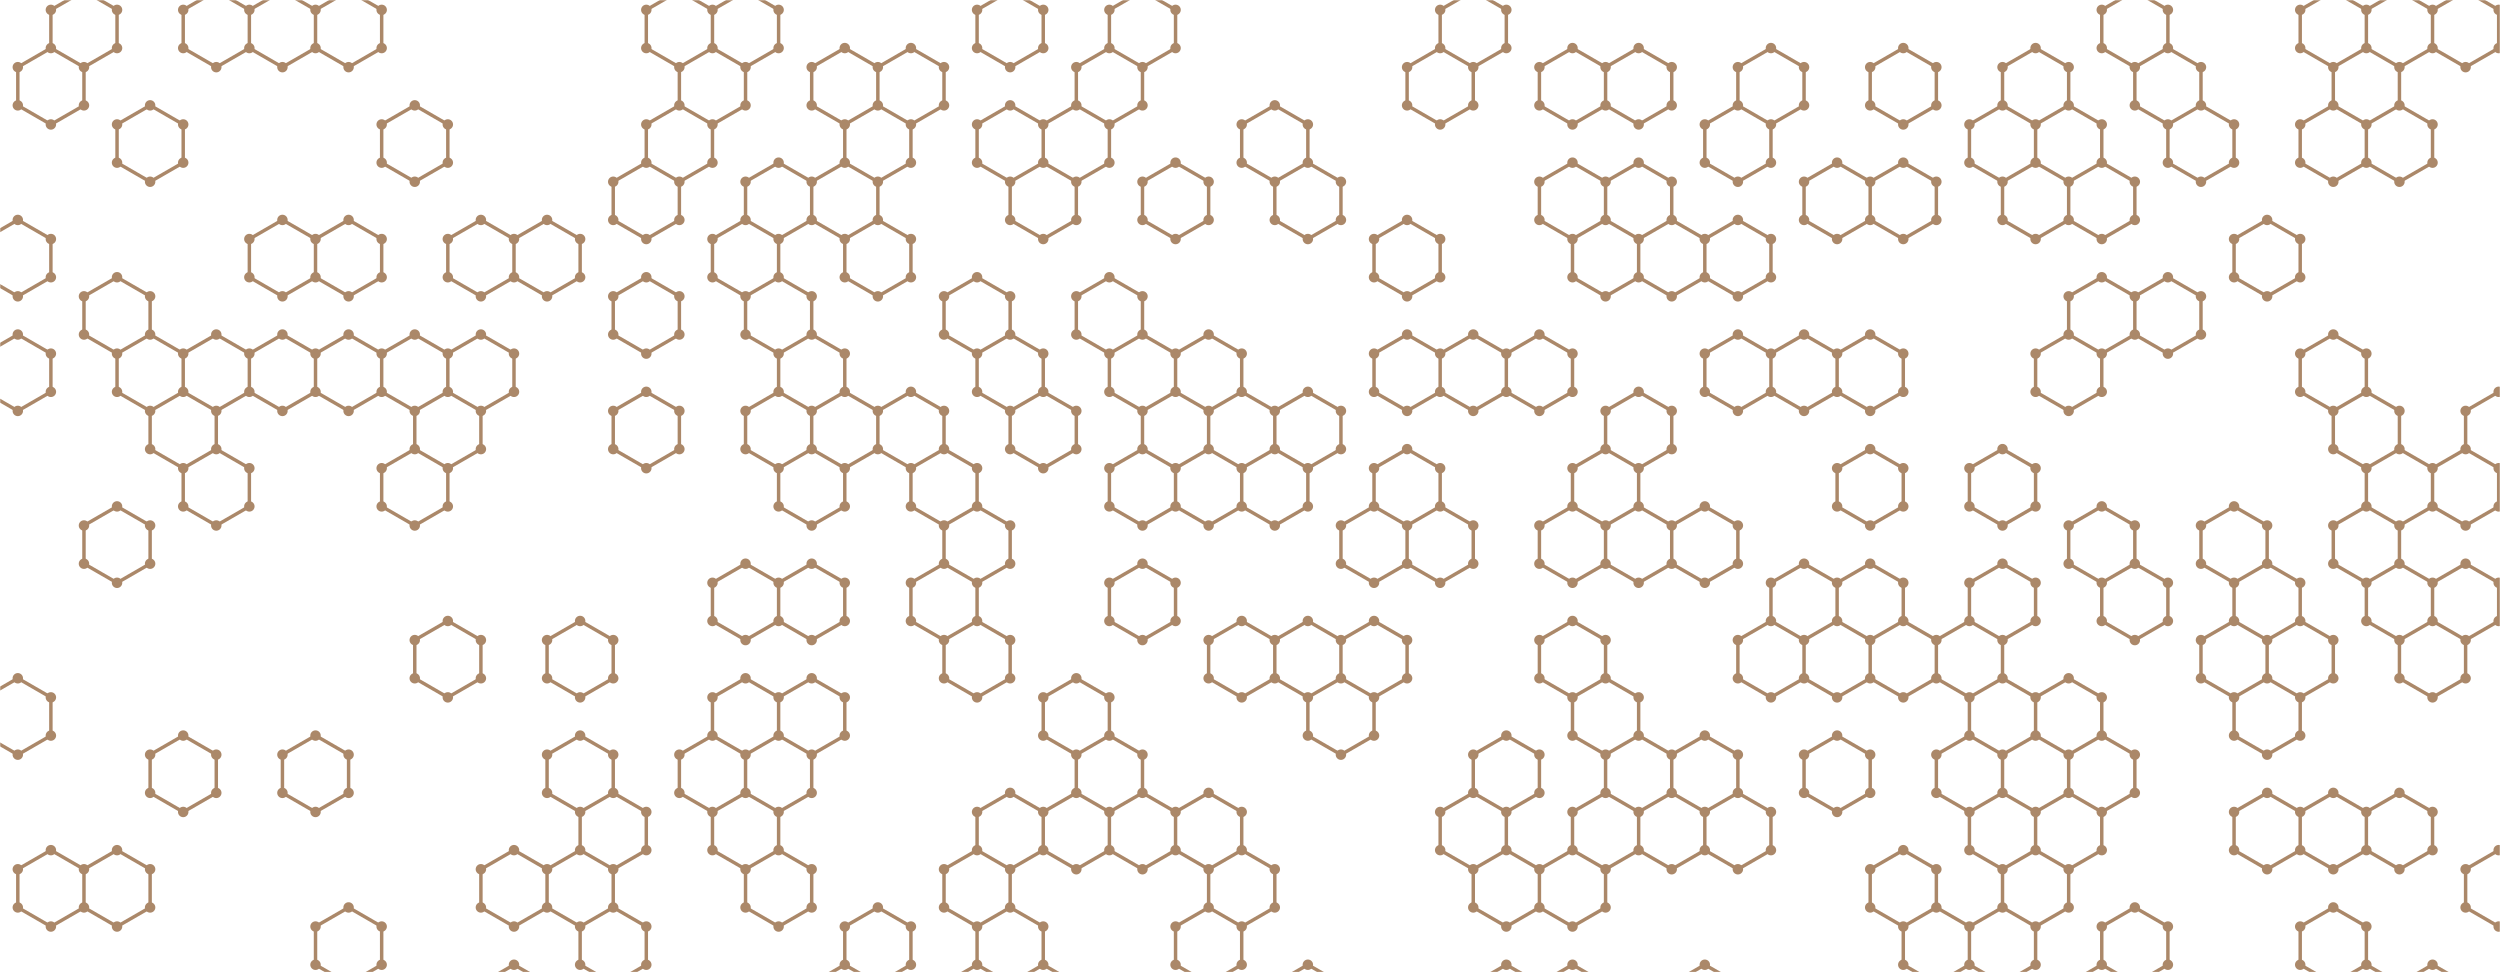 <svg xmlns="http://www.w3.org/2000/svg" version="1.1" xmlns:xlink="http://www.w3.org/1999/xlink" xmlns:svgjs="http://svgjs.com/svgjs" width="1440" height="560" preserveAspectRatio="none" viewBox="0 0 1440 560"><g mask="url(&quot;#SvgjsMask1228&quot;)" fill="none"><path d="M29.31 27.69L48.37 38.69L48.37 60.69L29.31 71.69L10.26 60.69L10.26 38.69zM10.26 126.69L29.31 137.69L29.31 159.69L10.26 170.69L-8.79 159.69L-8.79 137.69zM10.26 192.69L29.31 203.69L29.31 225.69L10.26 236.69L-8.79 225.69L-8.79 203.69zM10.26 390.69L29.31 401.69L29.31 423.69L10.26 434.69L-8.79 423.69L-8.79 401.69zM29.31 489.69L48.37 500.69L48.37 522.69L29.31 533.69L10.26 522.69L10.26 500.69zM48.37 -5.31L67.42 5.69L67.42 27.69L48.37 38.69L29.31 27.69L29.31 5.69zM67.42 159.69L86.47 170.69L86.47 192.69L67.42 203.69L48.37 192.69L48.37 170.69zM67.42 291.69L86.47 302.69L86.47 324.69L67.42 335.69L48.37 324.69L48.37 302.69zM67.42 489.69L86.47 500.69L86.47 522.69L67.42 533.69L48.37 522.69L48.37 500.69zM86.47 60.69L105.53 71.69L105.53 93.69L86.47 104.69L67.42 93.69L67.42 71.69zM86.47 192.69L105.53 203.69L105.53 225.69L86.47 236.69L67.42 225.69L67.42 203.69zM105.53 225.69L124.58 236.69L124.58 258.69L105.53 269.69L86.47 258.69L86.47 236.69zM105.53 423.69L124.58 434.69L124.58 456.69L105.53 467.69L86.47 456.69L86.47 434.69zM124.58 -5.31L143.63 5.69L143.63 27.69L124.58 38.69L105.53 27.69L105.53 5.69zM124.58 192.69L143.63 203.69L143.63 225.69L124.58 236.69L105.53 225.69L105.53 203.69zM124.58 258.69L143.63 269.69L143.63 291.69L124.58 302.69L105.53 291.69L105.53 269.69zM162.68 -5.31L181.74 5.69L181.74 27.69L162.68 38.69L143.63 27.69L143.63 5.69zM162.68 126.69L181.74 137.69L181.74 159.69L162.68 170.69L143.63 159.69L143.63 137.69zM162.68 192.69L181.74 203.69L181.74 225.69L162.68 236.69L143.63 225.69L143.63 203.69zM181.74 423.69L200.79 434.69L200.79 456.69L181.74 467.69L162.68 456.69L162.68 434.69zM200.79 -5.31L219.84 5.69L219.84 27.69L200.79 38.69L181.74 27.69L181.74 5.69zM200.79 126.69L219.84 137.69L219.84 159.69L200.79 170.69L181.74 159.69L181.74 137.69zM200.79 192.69L219.84 203.69L219.84 225.69L200.79 236.69L181.74 225.69L181.74 203.69zM200.79 522.69L219.84 533.69L219.84 555.69L200.79 566.69L181.74 555.69L181.74 533.69zM238.9 60.69L257.95 71.69L257.95 93.69L238.9 104.69L219.84 93.69L219.84 71.69zM238.9 192.69L257.95 203.69L257.95 225.69L238.9 236.69L219.84 225.69L219.84 203.69zM257.95 225.69L277 236.69L277 258.69L257.95 269.69L238.9 258.69L238.9 236.69zM238.9 258.69L257.95 269.69L257.95 291.69L238.9 302.69L219.84 291.69L219.84 269.69zM257.95 357.69L277 368.69L277 390.69L257.95 401.69L238.9 390.69L238.9 368.69zM277 126.69L296.06 137.69L296.06 159.69L277 170.69L257.95 159.69L257.95 137.69zM277 192.69L296.06 203.69L296.06 225.69L277 236.69L257.95 225.69L257.95 203.69zM296.06 489.69L315.11 500.69L315.11 522.69L296.06 533.69L277 522.69L277 500.69zM296.06 555.69L315.11 566.69L315.11 588.69L296.06 599.69L277 588.69L277 566.69zM315.11 126.69L334.16 137.69L334.16 159.69L315.11 170.69L296.06 159.69L296.06 137.69zM334.16 357.69L353.22 368.69L353.22 390.69L334.16 401.69L315.11 390.69L315.11 368.69zM334.16 423.69L353.22 434.69L353.22 456.69L334.16 467.69L315.11 456.69L315.11 434.69zM334.16 489.69L353.22 500.69L353.22 522.69L334.16 533.69L315.11 522.69L315.11 500.69zM372.27 93.69L391.32 104.69L391.32 126.69L372.27 137.69L353.22 126.69L353.22 104.69zM372.27 159.69L391.32 170.69L391.32 192.69L372.27 203.69L353.22 192.69L353.22 170.69zM372.27 225.69L391.32 236.69L391.32 258.69L372.27 269.69L353.22 258.69L353.22 236.69zM353.22 456.69L372.27 467.69L372.27 489.69L353.22 500.69L334.16 489.69L334.16 467.69zM353.22 522.69L372.27 533.69L372.27 555.69L353.22 566.69L334.16 555.69L334.16 533.69zM391.32 -5.31L410.38 5.69L410.38 27.69L391.32 38.69L372.27 27.69L372.27 5.69zM410.38 27.69L429.43 38.69L429.43 60.69L410.38 71.69L391.32 60.69L391.32 38.69zM391.32 60.69L410.38 71.69L410.38 93.69L391.32 104.69L372.27 93.69L372.27 71.69zM410.38 423.69L429.43 434.69L429.43 456.69L410.38 467.69L391.32 456.69L391.32 434.69zM429.43 -5.31L448.48 5.69L448.48 27.69L429.43 38.69L410.38 27.69L410.38 5.69zM448.48 93.69L467.53 104.69L467.53 126.69L448.48 137.69L429.43 126.69L429.43 104.69zM429.43 126.69L448.48 137.69L448.48 159.69L429.43 170.69L410.38 159.69L410.38 137.69zM448.48 159.69L467.53 170.69L467.53 192.69L448.48 203.69L429.43 192.69L429.43 170.69zM448.48 225.69L467.53 236.69L467.53 258.69L448.48 269.69L429.43 258.69L429.43 236.69zM429.43 324.69L448.48 335.69L448.48 357.69L429.43 368.69L410.38 357.69L410.38 335.69zM429.43 390.69L448.48 401.69L448.48 423.69L429.43 434.69L410.38 423.69L410.38 401.69zM448.48 423.69L467.53 434.69L467.53 456.69L448.48 467.69L429.43 456.69L429.43 434.69zM429.43 456.69L448.48 467.69L448.48 489.69L429.43 500.69L410.38 489.69L410.38 467.69zM448.48 489.69L467.53 500.69L467.53 522.69L448.48 533.69L429.43 522.69L429.43 500.69zM486.59 27.69L505.64 38.69L505.64 60.69L486.59 71.69L467.53 60.69L467.53 38.69zM486.59 93.69L505.64 104.69L505.64 126.69L486.59 137.69L467.53 126.69L467.53 104.69zM467.53 192.69L486.59 203.69L486.59 225.69L467.53 236.69L448.48 225.69L448.48 203.69zM486.59 225.69L505.64 236.69L505.64 258.69L486.59 269.69L467.53 258.69L467.53 236.69zM467.53 258.69L486.59 269.69L486.59 291.69L467.53 302.69L448.48 291.69L448.48 269.69zM467.53 324.69L486.59 335.69L486.59 357.69L467.53 368.69L448.48 357.69L448.48 335.69zM467.53 390.69L486.59 401.69L486.59 423.69L467.53 434.69L448.48 423.69L448.48 401.69zM486.59 555.69L505.64 566.69L505.64 588.69L486.59 599.69L467.53 588.69L467.53 566.69zM524.69 27.69L543.75 38.69L543.75 60.69L524.69 71.69L505.64 60.69L505.64 38.69zM505.64 60.69L524.69 71.69L524.69 93.69L505.64 104.69L486.59 93.69L486.59 71.69zM505.64 126.69L524.69 137.69L524.69 159.69L505.64 170.69L486.59 159.69L486.59 137.69zM524.69 225.69L543.75 236.69L543.75 258.69L524.69 269.69L505.64 258.69L505.64 236.69zM505.64 522.69L524.69 533.69L524.69 555.69L505.64 566.69L486.59 555.69L486.59 533.69zM562.8 159.69L581.85 170.69L581.85 192.69L562.8 203.69L543.75 192.69L543.75 170.69zM543.75 258.69L562.8 269.69L562.8 291.69L543.75 302.69L524.69 291.69L524.69 269.69zM562.8 291.69L581.85 302.69L581.85 324.69L562.8 335.69L543.75 324.69L543.75 302.69zM543.75 324.69L562.8 335.69L562.8 357.69L543.75 368.69L524.69 357.69L524.69 335.69zM562.8 357.69L581.85 368.69L581.85 390.69L562.8 401.69L543.75 390.69L543.75 368.69zM562.8 489.69L581.85 500.69L581.85 522.69L562.8 533.69L543.75 522.69L543.75 500.69zM562.8 555.69L581.85 566.69L581.85 588.69L562.8 599.69L543.75 588.69L543.75 566.69zM581.85 -5.31L600.91 5.69L600.91 27.69L581.85 38.69L562.8 27.69L562.8 5.69zM581.85 60.69L600.91 71.69L600.91 93.69L581.85 104.69L562.8 93.69L562.8 71.69zM600.91 93.69L619.96 104.69L619.96 126.69L600.91 137.69L581.85 126.69L581.85 104.69zM581.85 192.69L600.91 203.69L600.91 225.69L581.85 236.69L562.8 225.69L562.8 203.69zM600.91 225.69L619.96 236.69L619.96 258.69L600.91 269.69L581.85 258.69L581.85 236.69zM581.85 456.69L600.91 467.69L600.91 489.69L581.85 500.69L562.8 489.69L562.8 467.69zM581.85 522.69L600.91 533.69L600.91 555.69L581.85 566.69L562.8 555.69L562.8 533.69zM600.91 555.69L619.96 566.69L619.96 588.69L600.91 599.69L581.85 588.69L581.85 566.69zM639.01 27.69L658.07 38.69L658.07 60.69L639.01 71.69L619.96 60.69L619.96 38.69zM619.96 60.69L639.01 71.69L639.01 93.69L619.96 104.69L600.91 93.69L600.91 71.69zM639.01 159.69L658.07 170.69L658.07 192.69L639.01 203.69L619.96 192.69L619.96 170.69zM619.96 390.69L639.01 401.69L639.01 423.69L619.96 434.69L600.91 423.69L600.91 401.69zM639.01 423.69L658.07 434.69L658.07 456.69L639.01 467.69L619.96 456.69L619.96 434.69zM619.96 456.69L639.01 467.69L639.01 489.69L619.96 500.69L600.91 489.69L600.91 467.69zM658.07 -5.31L677.12 5.69L677.12 27.69L658.07 38.69L639.01 27.69L639.01 5.69zM677.12 93.69L696.17 104.69L696.17 126.69L677.12 137.69L658.07 126.69L658.07 104.69zM658.07 192.69L677.12 203.69L677.12 225.69L658.07 236.69L639.01 225.69L639.01 203.69zM677.12 225.69L696.17 236.69L696.17 258.69L677.12 269.69L658.07 258.69L658.07 236.69zM658.07 258.69L677.12 269.69L677.12 291.69L658.07 302.69L639.01 291.69L639.01 269.69zM658.07 324.69L677.12 335.69L677.12 357.69L658.07 368.69L639.01 357.69L639.01 335.69zM658.07 456.69L677.12 467.69L677.12 489.69L658.07 500.69L639.01 489.69L639.01 467.69zM696.17 192.69L715.22 203.69L715.22 225.69L696.17 236.69L677.12 225.69L677.12 203.69zM715.22 225.69L734.28 236.69L734.28 258.69L715.22 269.69L696.17 258.69L696.17 236.69zM696.17 258.69L715.22 269.69L715.22 291.69L696.17 302.69L677.12 291.69L677.12 269.69zM715.22 357.69L734.28 368.69L734.28 390.69L715.22 401.69L696.17 390.69L696.17 368.69zM696.17 456.69L715.22 467.69L715.22 489.69L696.17 500.69L677.12 489.69L677.12 467.69zM715.22 489.69L734.28 500.69L734.28 522.69L715.22 533.69L696.17 522.69L696.17 500.69zM696.17 522.69L715.22 533.69L715.22 555.69L696.17 566.69L677.12 555.69L677.12 533.69zM734.28 60.69L753.33 71.69L753.33 93.69L734.28 104.69L715.22 93.69L715.22 71.69zM753.33 93.69L772.38 104.69L772.38 126.69L753.33 137.69L734.28 126.69L734.28 104.69zM753.33 225.69L772.38 236.69L772.38 258.69L753.33 269.69L734.28 258.69L734.28 236.69zM734.28 258.69L753.33 269.69L753.33 291.69L734.28 302.69L715.22 291.69L715.22 269.69zM753.33 357.69L772.38 368.69L772.38 390.69L753.33 401.69L734.28 390.69L734.28 368.69zM753.33 555.69L772.38 566.69L772.38 588.69L753.33 599.69L734.28 588.69L734.28 566.69zM791.44 291.69L810.49 302.69L810.49 324.69L791.44 335.69L772.38 324.69L772.38 302.69zM791.44 357.69L810.49 368.69L810.49 390.69L791.44 401.69L772.38 390.69L772.38 368.69zM772.38 390.69L791.44 401.69L791.44 423.69L772.38 434.69L753.33 423.69L753.33 401.69zM829.54 27.69L848.6 38.69L848.6 60.69L829.54 71.69L810.49 60.69L810.49 38.69zM810.49 126.69L829.54 137.69L829.54 159.69L810.49 170.69L791.44 159.69L791.44 137.69zM810.49 192.69L829.54 203.69L829.54 225.69L810.49 236.69L791.44 225.69L791.44 203.69zM810.49 258.69L829.54 269.69L829.54 291.69L810.49 302.69L791.44 291.69L791.44 269.69zM829.54 291.69L848.6 302.69L848.6 324.69L829.54 335.69L810.49 324.69L810.49 302.69zM848.6 -5.31L867.65 5.69L867.65 27.69L848.6 38.69L829.54 27.69L829.54 5.69zM848.6 192.69L867.65 203.69L867.65 225.69L848.6 236.69L829.54 225.69L829.54 203.69zM867.65 423.69L886.7 434.69L886.7 456.69L867.65 467.69L848.6 456.69L848.6 434.69zM848.6 456.69L867.65 467.69L867.65 489.69L848.6 500.69L829.54 489.69L829.54 467.69zM867.65 489.69L886.7 500.69L886.7 522.69L867.65 533.69L848.6 522.69L848.6 500.69zM867.65 555.69L886.7 566.69L886.7 588.69L867.65 599.69L848.6 588.69L848.6 566.69zM905.76 27.69L924.81 38.69L924.81 60.69L905.76 71.69L886.7 60.69L886.7 38.69zM905.76 93.69L924.81 104.69L924.81 126.69L905.76 137.69L886.7 126.69L886.7 104.69zM886.7 192.69L905.76 203.69L905.76 225.69L886.7 236.69L867.65 225.69L867.65 203.69zM905.76 291.69L924.81 302.69L924.81 324.69L905.76 335.69L886.7 324.69L886.7 302.69zM905.76 357.69L924.81 368.69L924.81 390.69L905.76 401.69L886.7 390.69L886.7 368.69zM905.76 489.69L924.81 500.69L924.81 522.69L905.76 533.69L886.7 522.69L886.7 500.69zM905.76 555.69L924.81 566.69L924.81 588.69L905.76 599.69L886.7 588.69L886.7 566.69zM943.86 27.69L962.91 38.69L962.91 60.69L943.86 71.69L924.81 60.69L924.81 38.69zM943.86 93.69L962.91 104.69L962.91 126.69L943.86 137.69L924.81 126.69L924.81 104.69zM924.81 126.69L943.86 137.69L943.86 159.69L924.81 170.69L905.76 159.69L905.76 137.69zM943.86 225.69L962.91 236.69L962.91 258.69L943.86 269.69L924.81 258.69L924.81 236.69zM924.81 258.69L943.86 269.69L943.86 291.69L924.81 302.69L905.76 291.69L905.76 269.69zM943.86 291.69L962.91 302.69L962.91 324.69L943.86 335.69L924.81 324.69L924.81 302.69zM924.81 390.69L943.86 401.69L943.86 423.69L924.81 434.69L905.76 423.69L905.76 401.69zM943.86 423.69L962.91 434.69L962.91 456.69L943.86 467.69L924.81 456.69L924.81 434.69zM924.81 456.69L943.86 467.69L943.86 489.69L924.81 500.69L905.76 489.69L905.76 467.69zM962.91 126.69L981.97 137.69L981.97 159.69L962.91 170.69L943.86 159.69L943.86 137.69zM981.97 291.69L1001.02 302.69L1001.02 324.69L981.97 335.69L962.91 324.69L962.91 302.69zM981.97 423.69L1001.02 434.69L1001.02 456.69L981.97 467.69L962.91 456.69L962.91 434.69zM962.91 456.69L981.97 467.69L981.97 489.69L962.91 500.69L943.86 489.69L943.86 467.69zM981.97 555.69L1001.02 566.69L1001.02 588.69L981.97 599.69L962.91 588.69L962.91 566.69zM1020.07 27.69L1039.13 38.69L1039.13 60.69L1020.07 71.69L1001.02 60.69L1001.02 38.69zM1001.02 60.69L1020.07 71.69L1020.07 93.69L1001.02 104.69L981.97 93.69L981.97 71.69zM1001.02 126.69L1020.07 137.69L1020.07 159.69L1001.02 170.69L981.97 159.69L981.97 137.69zM1001.02 192.69L1020.07 203.69L1020.07 225.69L1001.02 236.69L981.97 225.69L981.97 203.69zM1020.07 357.69L1039.13 368.69L1039.13 390.69L1020.07 401.69L1001.02 390.69L1001.02 368.69zM1001.02 456.69L1020.07 467.69L1020.07 489.69L1001.02 500.69L981.97 489.69L981.97 467.69zM1058.18 93.69L1077.23 104.69L1077.23 126.69L1058.18 137.69L1039.13 126.69L1039.13 104.69zM1039.13 192.69L1058.18 203.69L1058.18 225.69L1039.13 236.69L1020.07 225.69L1020.07 203.69zM1039.13 324.69L1058.18 335.69L1058.18 357.69L1039.13 368.69L1020.07 357.69L1020.07 335.69zM1058.18 357.69L1077.23 368.69L1077.23 390.69L1058.18 401.69L1039.13 390.69L1039.13 368.69zM1058.18 423.69L1077.23 434.69L1077.23 456.69L1058.18 467.69L1039.13 456.69L1039.13 434.69zM1096.29 27.69L1115.34 38.69L1115.34 60.69L1096.29 71.69L1077.23 60.69L1077.23 38.69zM1096.29 93.69L1115.34 104.69L1115.34 126.69L1096.29 137.69L1077.23 126.69L1077.23 104.69zM1077.23 192.69L1096.29 203.69L1096.29 225.69L1077.23 236.69L1058.18 225.69L1058.18 203.69zM1077.23 258.69L1096.29 269.69L1096.29 291.69L1077.23 302.69L1058.18 291.69L1058.18 269.69zM1077.23 324.69L1096.29 335.69L1096.29 357.69L1077.23 368.69L1058.18 357.69L1058.18 335.69zM1096.29 357.69L1115.34 368.69L1115.34 390.69L1096.29 401.69L1077.23 390.69L1077.23 368.69zM1096.29 489.69L1115.34 500.69L1115.34 522.69L1096.29 533.69L1077.23 522.69L1077.23 500.69zM1134.39 357.69L1153.45 368.69L1153.45 390.69L1134.39 401.69L1115.34 390.69L1115.34 368.69zM1134.39 423.69L1153.45 434.69L1153.45 456.69L1134.39 467.69L1115.34 456.69L1115.34 434.69zM1115.34 522.69L1134.39 533.69L1134.39 555.69L1115.34 566.69L1096.29 555.69L1096.29 533.69zM1134.39 555.69L1153.45 566.69L1153.45 588.69L1134.39 599.69L1115.34 588.69L1115.34 566.69zM1172.5 27.69L1191.55 38.69L1191.55 60.69L1172.5 71.69L1153.45 60.69L1153.45 38.69zM1153.45 60.69L1172.5 71.69L1172.5 93.69L1153.45 104.69L1134.39 93.69L1134.39 71.69zM1172.5 93.69L1191.55 104.69L1191.55 126.69L1172.5 137.69L1153.45 126.69L1153.45 104.69zM1153.45 258.69L1172.5 269.69L1172.5 291.69L1153.45 302.69L1134.39 291.69L1134.39 269.69zM1153.45 324.69L1172.5 335.69L1172.5 357.69L1153.45 368.69L1134.39 357.69L1134.39 335.69zM1153.45 390.69L1172.5 401.69L1172.5 423.69L1153.45 434.69L1134.39 423.69L1134.39 401.69zM1172.5 423.69L1191.55 434.69L1191.55 456.69L1172.5 467.69L1153.45 456.69L1153.45 434.69zM1153.45 456.69L1172.5 467.69L1172.5 489.69L1153.45 500.69L1134.39 489.69L1134.39 467.69zM1172.5 489.69L1191.55 500.69L1191.55 522.69L1172.5 533.69L1153.45 522.69L1153.45 500.69zM1153.45 522.69L1172.5 533.69L1172.5 555.69L1153.45 566.69L1134.39 555.69L1134.39 533.69zM1191.55 60.69L1210.61 71.69L1210.61 93.69L1191.55 104.69L1172.5 93.69L1172.5 71.69zM1210.61 93.69L1229.66 104.69L1229.66 126.69L1210.61 137.69L1191.55 126.69L1191.55 104.69zM1210.61 159.69L1229.66 170.69L1229.66 192.69L1210.61 203.69L1191.55 192.69L1191.55 170.69zM1191.55 192.69L1210.61 203.69L1210.61 225.69L1191.55 236.69L1172.5 225.69L1172.5 203.69zM1210.61 291.69L1229.66 302.69L1229.66 324.69L1210.61 335.69L1191.55 324.69L1191.55 302.69zM1191.55 390.69L1210.61 401.69L1210.61 423.69L1191.55 434.69L1172.5 423.69L1172.5 401.69zM1210.61 423.69L1229.66 434.69L1229.66 456.69L1210.61 467.69L1191.55 456.69L1191.55 434.69zM1191.55 456.69L1210.61 467.69L1210.61 489.69L1191.55 500.69L1172.5 489.69L1172.5 467.69zM1210.61 555.69L1229.66 566.69L1229.66 588.69L1210.61 599.69L1191.55 588.69L1191.55 566.69zM1229.66 -5.31L1248.71 5.69L1248.71 27.69L1229.66 38.69L1210.61 27.69L1210.61 5.69zM1248.71 27.69L1267.76 38.69L1267.76 60.69L1248.71 71.69L1229.66 60.69L1229.66 38.69zM1248.71 159.69L1267.76 170.69L1267.76 192.69L1248.71 203.69L1229.66 192.69L1229.66 170.69zM1229.66 324.69L1248.71 335.69L1248.71 357.69L1229.66 368.69L1210.61 357.69L1210.61 335.69zM1229.66 522.69L1248.71 533.69L1248.71 555.69L1229.66 566.69L1210.61 555.69L1210.61 533.69zM1267.76 60.69L1286.82 71.69L1286.82 93.69L1267.76 104.69L1248.71 93.69L1248.71 71.69zM1286.82 291.69L1305.87 302.69L1305.87 324.69L1286.82 335.69L1267.76 324.69L1267.76 302.69zM1286.82 357.69L1305.87 368.69L1305.87 390.69L1286.82 401.69L1267.76 390.69L1267.76 368.69zM1305.87 126.69L1324.92 137.69L1324.92 159.69L1305.87 170.69L1286.82 159.69L1286.82 137.69zM1305.87 324.69L1324.92 335.69L1324.92 357.69L1305.87 368.69L1286.82 357.69L1286.82 335.69zM1324.92 357.69L1343.98 368.69L1343.98 390.69L1324.92 401.69L1305.87 390.69L1305.87 368.69zM1305.87 390.69L1324.92 401.69L1324.92 423.69L1305.87 434.69L1286.82 423.69L1286.82 401.69zM1305.87 456.69L1324.92 467.69L1324.92 489.69L1305.87 500.69L1286.82 489.69L1286.82 467.69zM1343.98 -5.31L1363.03 5.69L1363.03 27.69L1343.98 38.69L1324.92 27.69L1324.92 5.69zM1363.03 27.69L1382.08 38.69L1382.08 60.69L1363.03 71.69L1343.98 60.69L1343.98 38.69zM1343.98 60.69L1363.03 71.69L1363.03 93.69L1343.98 104.69L1324.92 93.69L1324.92 71.69zM1343.98 192.69L1363.03 203.69L1363.03 225.69L1343.98 236.69L1324.92 225.69L1324.92 203.69zM1363.03 225.69L1382.08 236.69L1382.08 258.69L1363.03 269.69L1343.98 258.69L1343.98 236.69zM1363.03 291.69L1382.08 302.69L1382.08 324.69L1363.03 335.69L1343.98 324.69L1343.98 302.69zM1343.98 456.69L1363.03 467.69L1363.03 489.69L1343.98 500.69L1324.92 489.69L1324.92 467.69zM1343.98 522.69L1363.03 533.69L1363.03 555.69L1343.98 566.69L1324.92 555.69L1324.92 533.69zM1363.03 555.69L1382.08 566.69L1382.08 588.69L1363.03 599.69L1343.98 588.69L1343.98 566.69zM1382.08 -5.31L1401.14 5.69L1401.14 27.69L1382.08 38.69L1363.03 27.69L1363.03 5.69zM1382.08 60.69L1401.14 71.69L1401.14 93.69L1382.08 104.69L1363.03 93.69L1363.03 71.69zM1382.08 258.69L1401.14 269.69L1401.14 291.69L1382.08 302.69L1363.03 291.69L1363.03 269.69zM1382.08 324.69L1401.14 335.69L1401.14 357.69L1382.08 368.69L1363.03 357.69L1363.03 335.69zM1401.14 357.69L1420.19 368.69L1420.19 390.69L1401.14 401.69L1382.08 390.69L1382.08 368.69zM1382.08 456.69L1401.14 467.69L1401.14 489.69L1382.08 500.69L1363.03 489.69L1363.03 467.69zM1401.14 555.69L1420.19 566.69L1420.19 588.69L1401.14 599.69L1382.08 588.69L1382.08 566.69zM1420.19 -5.31L1439.24 5.69L1439.24 27.69L1420.19 38.69L1401.14 27.69L1401.14 5.69zM1439.24 225.69L1458.3 236.69L1458.3 258.69L1439.24 269.69L1420.19 258.69L1420.19 236.69zM1420.19 258.69L1439.24 269.69L1439.24 291.69L1420.19 302.69L1401.14 291.69L1401.14 269.69zM1420.19 324.69L1439.24 335.69L1439.24 357.69L1420.19 368.69L1401.14 357.69L1401.14 335.69zM1439.24 489.69L1458.3 500.69L1458.3 522.69L1439.24 533.69L1420.19 522.69L1420.19 500.69z" stroke="rgba(171, 136, 105, 1)" stroke-width="2"></path><path d="M26.31 27.69 a3 3 0 1 0 6 0 a3 3 0 1 0 -6 0zM45.37 38.69 a3 3 0 1 0 6 0 a3 3 0 1 0 -6 0zM45.37 60.69 a3 3 0 1 0 6 0 a3 3 0 1 0 -6 0zM26.31 71.69 a3 3 0 1 0 6 0 a3 3 0 1 0 -6 0zM7.26 60.69 a3 3 0 1 0 6 0 a3 3 0 1 0 -6 0zM7.26 38.69 a3 3 0 1 0 6 0 a3 3 0 1 0 -6 0zM7.26 126.69 a3 3 0 1 0 6 0 a3 3 0 1 0 -6 0zM26.31 137.69 a3 3 0 1 0 6 0 a3 3 0 1 0 -6 0zM26.31 159.69 a3 3 0 1 0 6 0 a3 3 0 1 0 -6 0zM7.26 170.69 a3 3 0 1 0 6 0 a3 3 0 1 0 -6 0zM-11.79 159.69 a3 3 0 1 0 6 0 a3 3 0 1 0 -6 0zM-11.79 137.69 a3 3 0 1 0 6 0 a3 3 0 1 0 -6 0zM7.26 192.69 a3 3 0 1 0 6 0 a3 3 0 1 0 -6 0zM26.31 203.69 a3 3 0 1 0 6 0 a3 3 0 1 0 -6 0zM26.31 225.69 a3 3 0 1 0 6 0 a3 3 0 1 0 -6 0zM7.26 236.69 a3 3 0 1 0 6 0 a3 3 0 1 0 -6 0zM-11.79 225.69 a3 3 0 1 0 6 0 a3 3 0 1 0 -6 0zM-11.79 203.69 a3 3 0 1 0 6 0 a3 3 0 1 0 -6 0zM7.26 390.69 a3 3 0 1 0 6 0 a3 3 0 1 0 -6 0zM26.31 401.69 a3 3 0 1 0 6 0 a3 3 0 1 0 -6 0zM26.31 423.69 a3 3 0 1 0 6 0 a3 3 0 1 0 -6 0zM7.26 434.69 a3 3 0 1 0 6 0 a3 3 0 1 0 -6 0zM-11.79 423.69 a3 3 0 1 0 6 0 a3 3 0 1 0 -6 0zM-11.79 401.69 a3 3 0 1 0 6 0 a3 3 0 1 0 -6 0zM26.31 489.69 a3 3 0 1 0 6 0 a3 3 0 1 0 -6 0zM45.37 500.69 a3 3 0 1 0 6 0 a3 3 0 1 0 -6 0zM45.37 522.69 a3 3 0 1 0 6 0 a3 3 0 1 0 -6 0zM26.31 533.69 a3 3 0 1 0 6 0 a3 3 0 1 0 -6 0zM7.26 522.69 a3 3 0 1 0 6 0 a3 3 0 1 0 -6 0zM7.26 500.69 a3 3 0 1 0 6 0 a3 3 0 1 0 -6 0zM45.37 -5.31 a3 3 0 1 0 6 0 a3 3 0 1 0 -6 0zM64.42 5.69 a3 3 0 1 0 6 0 a3 3 0 1 0 -6 0zM64.42 27.69 a3 3 0 1 0 6 0 a3 3 0 1 0 -6 0zM26.31 5.69 a3 3 0 1 0 6 0 a3 3 0 1 0 -6 0zM64.42 159.69 a3 3 0 1 0 6 0 a3 3 0 1 0 -6 0zM83.47 170.69 a3 3 0 1 0 6 0 a3 3 0 1 0 -6 0zM83.47 192.69 a3 3 0 1 0 6 0 a3 3 0 1 0 -6 0zM64.42 203.69 a3 3 0 1 0 6 0 a3 3 0 1 0 -6 0zM45.37 192.69 a3 3 0 1 0 6 0 a3 3 0 1 0 -6 0zM45.37 170.69 a3 3 0 1 0 6 0 a3 3 0 1 0 -6 0zM64.42 291.69 a3 3 0 1 0 6 0 a3 3 0 1 0 -6 0zM83.47 302.69 a3 3 0 1 0 6 0 a3 3 0 1 0 -6 0zM83.47 324.69 a3 3 0 1 0 6 0 a3 3 0 1 0 -6 0zM64.42 335.69 a3 3 0 1 0 6 0 a3 3 0 1 0 -6 0zM45.37 324.69 a3 3 0 1 0 6 0 a3 3 0 1 0 -6 0zM45.37 302.69 a3 3 0 1 0 6 0 a3 3 0 1 0 -6 0zM64.42 489.69 a3 3 0 1 0 6 0 a3 3 0 1 0 -6 0zM83.47 500.69 a3 3 0 1 0 6 0 a3 3 0 1 0 -6 0zM83.47 522.69 a3 3 0 1 0 6 0 a3 3 0 1 0 -6 0zM64.42 533.69 a3 3 0 1 0 6 0 a3 3 0 1 0 -6 0zM83.47 60.69 a3 3 0 1 0 6 0 a3 3 0 1 0 -6 0zM102.53 71.69 a3 3 0 1 0 6 0 a3 3 0 1 0 -6 0zM102.53 93.69 a3 3 0 1 0 6 0 a3 3 0 1 0 -6 0zM83.47 104.69 a3 3 0 1 0 6 0 a3 3 0 1 0 -6 0zM64.42 93.69 a3 3 0 1 0 6 0 a3 3 0 1 0 -6 0zM64.42 71.69 a3 3 0 1 0 6 0 a3 3 0 1 0 -6 0zM102.53 203.69 a3 3 0 1 0 6 0 a3 3 0 1 0 -6 0zM102.53 225.69 a3 3 0 1 0 6 0 a3 3 0 1 0 -6 0zM83.47 236.69 a3 3 0 1 0 6 0 a3 3 0 1 0 -6 0zM64.42 225.69 a3 3 0 1 0 6 0 a3 3 0 1 0 -6 0zM121.58 236.69 a3 3 0 1 0 6 0 a3 3 0 1 0 -6 0zM121.58 258.69 a3 3 0 1 0 6 0 a3 3 0 1 0 -6 0zM102.53 269.69 a3 3 0 1 0 6 0 a3 3 0 1 0 -6 0zM83.47 258.69 a3 3 0 1 0 6 0 a3 3 0 1 0 -6 0zM102.53 423.69 a3 3 0 1 0 6 0 a3 3 0 1 0 -6 0zM121.58 434.69 a3 3 0 1 0 6 0 a3 3 0 1 0 -6 0zM121.58 456.69 a3 3 0 1 0 6 0 a3 3 0 1 0 -6 0zM102.53 467.69 a3 3 0 1 0 6 0 a3 3 0 1 0 -6 0zM83.47 456.69 a3 3 0 1 0 6 0 a3 3 0 1 0 -6 0zM83.47 434.69 a3 3 0 1 0 6 0 a3 3 0 1 0 -6 0zM121.58 -5.31 a3 3 0 1 0 6 0 a3 3 0 1 0 -6 0zM140.63 5.69 a3 3 0 1 0 6 0 a3 3 0 1 0 -6 0zM140.63 27.69 a3 3 0 1 0 6 0 a3 3 0 1 0 -6 0zM121.58 38.69 a3 3 0 1 0 6 0 a3 3 0 1 0 -6 0zM102.53 27.69 a3 3 0 1 0 6 0 a3 3 0 1 0 -6 0zM102.53 5.69 a3 3 0 1 0 6 0 a3 3 0 1 0 -6 0zM121.58 192.69 a3 3 0 1 0 6 0 a3 3 0 1 0 -6 0zM140.63 203.69 a3 3 0 1 0 6 0 a3 3 0 1 0 -6 0zM140.63 225.69 a3 3 0 1 0 6 0 a3 3 0 1 0 -6 0zM140.63 269.69 a3 3 0 1 0 6 0 a3 3 0 1 0 -6 0zM140.63 291.69 a3 3 0 1 0 6 0 a3 3 0 1 0 -6 0zM121.58 302.69 a3 3 0 1 0 6 0 a3 3 0 1 0 -6 0zM102.53 291.69 a3 3 0 1 0 6 0 a3 3 0 1 0 -6 0zM159.68 -5.31 a3 3 0 1 0 6 0 a3 3 0 1 0 -6 0zM178.74 5.69 a3 3 0 1 0 6 0 a3 3 0 1 0 -6 0zM178.74 27.69 a3 3 0 1 0 6 0 a3 3 0 1 0 -6 0zM159.68 38.69 a3 3 0 1 0 6 0 a3 3 0 1 0 -6 0zM159.68 126.69 a3 3 0 1 0 6 0 a3 3 0 1 0 -6 0zM178.74 137.69 a3 3 0 1 0 6 0 a3 3 0 1 0 -6 0zM178.74 159.69 a3 3 0 1 0 6 0 a3 3 0 1 0 -6 0zM159.68 170.69 a3 3 0 1 0 6 0 a3 3 0 1 0 -6 0zM140.63 159.69 a3 3 0 1 0 6 0 a3 3 0 1 0 -6 0zM140.63 137.69 a3 3 0 1 0 6 0 a3 3 0 1 0 -6 0zM159.68 192.69 a3 3 0 1 0 6 0 a3 3 0 1 0 -6 0zM178.74 203.69 a3 3 0 1 0 6 0 a3 3 0 1 0 -6 0zM178.74 225.69 a3 3 0 1 0 6 0 a3 3 0 1 0 -6 0zM159.68 236.69 a3 3 0 1 0 6 0 a3 3 0 1 0 -6 0zM178.74 423.69 a3 3 0 1 0 6 0 a3 3 0 1 0 -6 0zM197.79 434.69 a3 3 0 1 0 6 0 a3 3 0 1 0 -6 0zM197.79 456.69 a3 3 0 1 0 6 0 a3 3 0 1 0 -6 0zM178.74 467.69 a3 3 0 1 0 6 0 a3 3 0 1 0 -6 0zM159.68 456.69 a3 3 0 1 0 6 0 a3 3 0 1 0 -6 0zM159.68 434.69 a3 3 0 1 0 6 0 a3 3 0 1 0 -6 0zM197.79 -5.31 a3 3 0 1 0 6 0 a3 3 0 1 0 -6 0zM216.84 5.69 a3 3 0 1 0 6 0 a3 3 0 1 0 -6 0zM216.84 27.69 a3 3 0 1 0 6 0 a3 3 0 1 0 -6 0zM197.79 38.69 a3 3 0 1 0 6 0 a3 3 0 1 0 -6 0zM197.79 126.69 a3 3 0 1 0 6 0 a3 3 0 1 0 -6 0zM216.84 137.69 a3 3 0 1 0 6 0 a3 3 0 1 0 -6 0zM216.84 159.69 a3 3 0 1 0 6 0 a3 3 0 1 0 -6 0zM197.79 170.69 a3 3 0 1 0 6 0 a3 3 0 1 0 -6 0zM197.79 192.69 a3 3 0 1 0 6 0 a3 3 0 1 0 -6 0zM216.84 203.69 a3 3 0 1 0 6 0 a3 3 0 1 0 -6 0zM216.84 225.69 a3 3 0 1 0 6 0 a3 3 0 1 0 -6 0zM197.79 236.69 a3 3 0 1 0 6 0 a3 3 0 1 0 -6 0zM197.79 522.69 a3 3 0 1 0 6 0 a3 3 0 1 0 -6 0zM216.84 533.69 a3 3 0 1 0 6 0 a3 3 0 1 0 -6 0zM216.84 555.69 a3 3 0 1 0 6 0 a3 3 0 1 0 -6 0zM197.79 566.69 a3 3 0 1 0 6 0 a3 3 0 1 0 -6 0zM178.74 555.69 a3 3 0 1 0 6 0 a3 3 0 1 0 -6 0zM178.74 533.69 a3 3 0 1 0 6 0 a3 3 0 1 0 -6 0zM235.9 60.69 a3 3 0 1 0 6 0 a3 3 0 1 0 -6 0zM254.95 71.69 a3 3 0 1 0 6 0 a3 3 0 1 0 -6 0zM254.95 93.69 a3 3 0 1 0 6 0 a3 3 0 1 0 -6 0zM235.9 104.69 a3 3 0 1 0 6 0 a3 3 0 1 0 -6 0zM216.84 93.69 a3 3 0 1 0 6 0 a3 3 0 1 0 -6 0zM216.84 71.69 a3 3 0 1 0 6 0 a3 3 0 1 0 -6 0zM235.9 192.69 a3 3 0 1 0 6 0 a3 3 0 1 0 -6 0zM254.95 203.69 a3 3 0 1 0 6 0 a3 3 0 1 0 -6 0zM254.95 225.69 a3 3 0 1 0 6 0 a3 3 0 1 0 -6 0zM235.9 236.69 a3 3 0 1 0 6 0 a3 3 0 1 0 -6 0zM274 236.69 a3 3 0 1 0 6 0 a3 3 0 1 0 -6 0zM274 258.69 a3 3 0 1 0 6 0 a3 3 0 1 0 -6 0zM254.95 269.69 a3 3 0 1 0 6 0 a3 3 0 1 0 -6 0zM235.9 258.69 a3 3 0 1 0 6 0 a3 3 0 1 0 -6 0zM254.95 291.69 a3 3 0 1 0 6 0 a3 3 0 1 0 -6 0zM235.9 302.69 a3 3 0 1 0 6 0 a3 3 0 1 0 -6 0zM216.84 291.69 a3 3 0 1 0 6 0 a3 3 0 1 0 -6 0zM216.84 269.69 a3 3 0 1 0 6 0 a3 3 0 1 0 -6 0zM254.95 357.69 a3 3 0 1 0 6 0 a3 3 0 1 0 -6 0zM274 368.69 a3 3 0 1 0 6 0 a3 3 0 1 0 -6 0zM274 390.69 a3 3 0 1 0 6 0 a3 3 0 1 0 -6 0zM254.95 401.69 a3 3 0 1 0 6 0 a3 3 0 1 0 -6 0zM235.9 390.69 a3 3 0 1 0 6 0 a3 3 0 1 0 -6 0zM235.9 368.69 a3 3 0 1 0 6 0 a3 3 0 1 0 -6 0zM274 126.69 a3 3 0 1 0 6 0 a3 3 0 1 0 -6 0zM293.06 137.69 a3 3 0 1 0 6 0 a3 3 0 1 0 -6 0zM293.06 159.69 a3 3 0 1 0 6 0 a3 3 0 1 0 -6 0zM274 170.69 a3 3 0 1 0 6 0 a3 3 0 1 0 -6 0zM254.95 159.69 a3 3 0 1 0 6 0 a3 3 0 1 0 -6 0zM254.95 137.69 a3 3 0 1 0 6 0 a3 3 0 1 0 -6 0zM274 192.69 a3 3 0 1 0 6 0 a3 3 0 1 0 -6 0zM293.06 203.69 a3 3 0 1 0 6 0 a3 3 0 1 0 -6 0zM293.06 225.69 a3 3 0 1 0 6 0 a3 3 0 1 0 -6 0zM293.06 489.69 a3 3 0 1 0 6 0 a3 3 0 1 0 -6 0zM312.11 500.69 a3 3 0 1 0 6 0 a3 3 0 1 0 -6 0zM312.11 522.69 a3 3 0 1 0 6 0 a3 3 0 1 0 -6 0zM293.06 533.69 a3 3 0 1 0 6 0 a3 3 0 1 0 -6 0zM274 522.69 a3 3 0 1 0 6 0 a3 3 0 1 0 -6 0zM274 500.69 a3 3 0 1 0 6 0 a3 3 0 1 0 -6 0zM293.06 555.69 a3 3 0 1 0 6 0 a3 3 0 1 0 -6 0zM312.11 566.69 a3 3 0 1 0 6 0 a3 3 0 1 0 -6 0zM312.11 588.69 a3 3 0 1 0 6 0 a3 3 0 1 0 -6 0zM293.06 599.69 a3 3 0 1 0 6 0 a3 3 0 1 0 -6 0zM274 588.69 a3 3 0 1 0 6 0 a3 3 0 1 0 -6 0zM274 566.69 a3 3 0 1 0 6 0 a3 3 0 1 0 -6 0zM312.11 126.69 a3 3 0 1 0 6 0 a3 3 0 1 0 -6 0zM331.16 137.69 a3 3 0 1 0 6 0 a3 3 0 1 0 -6 0zM331.16 159.69 a3 3 0 1 0 6 0 a3 3 0 1 0 -6 0zM312.11 170.69 a3 3 0 1 0 6 0 a3 3 0 1 0 -6 0zM331.16 357.69 a3 3 0 1 0 6 0 a3 3 0 1 0 -6 0zM350.22 368.69 a3 3 0 1 0 6 0 a3 3 0 1 0 -6 0zM350.22 390.69 a3 3 0 1 0 6 0 a3 3 0 1 0 -6 0zM331.16 401.69 a3 3 0 1 0 6 0 a3 3 0 1 0 -6 0zM312.11 390.69 a3 3 0 1 0 6 0 a3 3 0 1 0 -6 0zM312.11 368.69 a3 3 0 1 0 6 0 a3 3 0 1 0 -6 0zM331.16 423.69 a3 3 0 1 0 6 0 a3 3 0 1 0 -6 0zM350.22 434.69 a3 3 0 1 0 6 0 a3 3 0 1 0 -6 0zM350.22 456.69 a3 3 0 1 0 6 0 a3 3 0 1 0 -6 0zM331.16 467.69 a3 3 0 1 0 6 0 a3 3 0 1 0 -6 0zM312.11 456.69 a3 3 0 1 0 6 0 a3 3 0 1 0 -6 0zM312.11 434.69 a3 3 0 1 0 6 0 a3 3 0 1 0 -6 0zM331.16 489.69 a3 3 0 1 0 6 0 a3 3 0 1 0 -6 0zM350.22 500.69 a3 3 0 1 0 6 0 a3 3 0 1 0 -6 0zM350.22 522.69 a3 3 0 1 0 6 0 a3 3 0 1 0 -6 0zM331.16 533.69 a3 3 0 1 0 6 0 a3 3 0 1 0 -6 0zM369.27 93.69 a3 3 0 1 0 6 0 a3 3 0 1 0 -6 0zM388.32 104.69 a3 3 0 1 0 6 0 a3 3 0 1 0 -6 0zM388.32 126.69 a3 3 0 1 0 6 0 a3 3 0 1 0 -6 0zM369.27 137.69 a3 3 0 1 0 6 0 a3 3 0 1 0 -6 0zM350.22 126.69 a3 3 0 1 0 6 0 a3 3 0 1 0 -6 0zM350.22 104.69 a3 3 0 1 0 6 0 a3 3 0 1 0 -6 0zM369.27 159.69 a3 3 0 1 0 6 0 a3 3 0 1 0 -6 0zM388.32 170.69 a3 3 0 1 0 6 0 a3 3 0 1 0 -6 0zM388.32 192.69 a3 3 0 1 0 6 0 a3 3 0 1 0 -6 0zM369.27 203.69 a3 3 0 1 0 6 0 a3 3 0 1 0 -6 0zM350.22 192.69 a3 3 0 1 0 6 0 a3 3 0 1 0 -6 0zM350.22 170.69 a3 3 0 1 0 6 0 a3 3 0 1 0 -6 0zM369.27 225.69 a3 3 0 1 0 6 0 a3 3 0 1 0 -6 0zM388.32 236.69 a3 3 0 1 0 6 0 a3 3 0 1 0 -6 0zM388.32 258.69 a3 3 0 1 0 6 0 a3 3 0 1 0 -6 0zM369.27 269.69 a3 3 0 1 0 6 0 a3 3 0 1 0 -6 0zM350.22 258.69 a3 3 0 1 0 6 0 a3 3 0 1 0 -6 0zM350.22 236.69 a3 3 0 1 0 6 0 a3 3 0 1 0 -6 0zM369.27 467.69 a3 3 0 1 0 6 0 a3 3 0 1 0 -6 0zM369.27 489.69 a3 3 0 1 0 6 0 a3 3 0 1 0 -6 0zM369.27 533.69 a3 3 0 1 0 6 0 a3 3 0 1 0 -6 0zM369.27 555.69 a3 3 0 1 0 6 0 a3 3 0 1 0 -6 0zM350.22 566.69 a3 3 0 1 0 6 0 a3 3 0 1 0 -6 0zM331.16 555.69 a3 3 0 1 0 6 0 a3 3 0 1 0 -6 0zM388.32 -5.31 a3 3 0 1 0 6 0 a3 3 0 1 0 -6 0zM407.38 5.69 a3 3 0 1 0 6 0 a3 3 0 1 0 -6 0zM407.38 27.69 a3 3 0 1 0 6 0 a3 3 0 1 0 -6 0zM388.32 38.69 a3 3 0 1 0 6 0 a3 3 0 1 0 -6 0zM369.27 27.69 a3 3 0 1 0 6 0 a3 3 0 1 0 -6 0zM369.27 5.69 a3 3 0 1 0 6 0 a3 3 0 1 0 -6 0zM426.43 38.69 a3 3 0 1 0 6 0 a3 3 0 1 0 -6 0zM426.43 60.69 a3 3 0 1 0 6 0 a3 3 0 1 0 -6 0zM407.38 71.69 a3 3 0 1 0 6 0 a3 3 0 1 0 -6 0zM388.32 60.69 a3 3 0 1 0 6 0 a3 3 0 1 0 -6 0zM407.38 93.69 a3 3 0 1 0 6 0 a3 3 0 1 0 -6 0zM369.27 71.69 a3 3 0 1 0 6 0 a3 3 0 1 0 -6 0zM407.38 423.69 a3 3 0 1 0 6 0 a3 3 0 1 0 -6 0zM426.43 434.69 a3 3 0 1 0 6 0 a3 3 0 1 0 -6 0zM426.43 456.69 a3 3 0 1 0 6 0 a3 3 0 1 0 -6 0zM407.38 467.69 a3 3 0 1 0 6 0 a3 3 0 1 0 -6 0zM388.32 456.69 a3 3 0 1 0 6 0 a3 3 0 1 0 -6 0zM388.32 434.69 a3 3 0 1 0 6 0 a3 3 0 1 0 -6 0zM426.43 -5.31 a3 3 0 1 0 6 0 a3 3 0 1 0 -6 0zM445.48 5.69 a3 3 0 1 0 6 0 a3 3 0 1 0 -6 0zM445.48 27.69 a3 3 0 1 0 6 0 a3 3 0 1 0 -6 0zM445.48 93.69 a3 3 0 1 0 6 0 a3 3 0 1 0 -6 0zM464.53 104.69 a3 3 0 1 0 6 0 a3 3 0 1 0 -6 0zM464.53 126.69 a3 3 0 1 0 6 0 a3 3 0 1 0 -6 0zM445.48 137.69 a3 3 0 1 0 6 0 a3 3 0 1 0 -6 0zM426.43 126.69 a3 3 0 1 0 6 0 a3 3 0 1 0 -6 0zM426.43 104.69 a3 3 0 1 0 6 0 a3 3 0 1 0 -6 0zM445.48 159.69 a3 3 0 1 0 6 0 a3 3 0 1 0 -6 0zM426.43 170.69 a3 3 0 1 0 6 0 a3 3 0 1 0 -6 0zM407.38 159.69 a3 3 0 1 0 6 0 a3 3 0 1 0 -6 0zM407.38 137.69 a3 3 0 1 0 6 0 a3 3 0 1 0 -6 0zM464.53 170.69 a3 3 0 1 0 6 0 a3 3 0 1 0 -6 0zM464.53 192.69 a3 3 0 1 0 6 0 a3 3 0 1 0 -6 0zM445.48 203.69 a3 3 0 1 0 6 0 a3 3 0 1 0 -6 0zM426.43 192.69 a3 3 0 1 0 6 0 a3 3 0 1 0 -6 0zM445.48 225.69 a3 3 0 1 0 6 0 a3 3 0 1 0 -6 0zM464.53 236.69 a3 3 0 1 0 6 0 a3 3 0 1 0 -6 0zM464.53 258.69 a3 3 0 1 0 6 0 a3 3 0 1 0 -6 0zM445.48 269.69 a3 3 0 1 0 6 0 a3 3 0 1 0 -6 0zM426.43 258.69 a3 3 0 1 0 6 0 a3 3 0 1 0 -6 0zM426.43 236.69 a3 3 0 1 0 6 0 a3 3 0 1 0 -6 0zM426.43 324.69 a3 3 0 1 0 6 0 a3 3 0 1 0 -6 0zM445.48 335.69 a3 3 0 1 0 6 0 a3 3 0 1 0 -6 0zM445.48 357.69 a3 3 0 1 0 6 0 a3 3 0 1 0 -6 0zM426.43 368.69 a3 3 0 1 0 6 0 a3 3 0 1 0 -6 0zM407.38 357.69 a3 3 0 1 0 6 0 a3 3 0 1 0 -6 0zM407.38 335.69 a3 3 0 1 0 6 0 a3 3 0 1 0 -6 0zM426.43 390.69 a3 3 0 1 0 6 0 a3 3 0 1 0 -6 0zM445.48 401.69 a3 3 0 1 0 6 0 a3 3 0 1 0 -6 0zM445.48 423.69 a3 3 0 1 0 6 0 a3 3 0 1 0 -6 0zM407.38 401.69 a3 3 0 1 0 6 0 a3 3 0 1 0 -6 0zM464.53 434.69 a3 3 0 1 0 6 0 a3 3 0 1 0 -6 0zM464.53 456.69 a3 3 0 1 0 6 0 a3 3 0 1 0 -6 0zM445.48 467.69 a3 3 0 1 0 6 0 a3 3 0 1 0 -6 0zM445.48 489.69 a3 3 0 1 0 6 0 a3 3 0 1 0 -6 0zM426.43 500.69 a3 3 0 1 0 6 0 a3 3 0 1 0 -6 0zM407.38 489.69 a3 3 0 1 0 6 0 a3 3 0 1 0 -6 0zM464.53 500.69 a3 3 0 1 0 6 0 a3 3 0 1 0 -6 0zM464.53 522.69 a3 3 0 1 0 6 0 a3 3 0 1 0 -6 0zM445.48 533.69 a3 3 0 1 0 6 0 a3 3 0 1 0 -6 0zM426.43 522.69 a3 3 0 1 0 6 0 a3 3 0 1 0 -6 0zM483.59 27.69 a3 3 0 1 0 6 0 a3 3 0 1 0 -6 0zM502.64 38.69 a3 3 0 1 0 6 0 a3 3 0 1 0 -6 0zM502.64 60.69 a3 3 0 1 0 6 0 a3 3 0 1 0 -6 0zM483.59 71.69 a3 3 0 1 0 6 0 a3 3 0 1 0 -6 0zM464.53 60.69 a3 3 0 1 0 6 0 a3 3 0 1 0 -6 0zM464.53 38.69 a3 3 0 1 0 6 0 a3 3 0 1 0 -6 0zM483.59 93.69 a3 3 0 1 0 6 0 a3 3 0 1 0 -6 0zM502.64 104.69 a3 3 0 1 0 6 0 a3 3 0 1 0 -6 0zM502.64 126.69 a3 3 0 1 0 6 0 a3 3 0 1 0 -6 0zM483.59 137.69 a3 3 0 1 0 6 0 a3 3 0 1 0 -6 0zM483.59 203.69 a3 3 0 1 0 6 0 a3 3 0 1 0 -6 0zM483.59 225.69 a3 3 0 1 0 6 0 a3 3 0 1 0 -6 0zM502.64 236.69 a3 3 0 1 0 6 0 a3 3 0 1 0 -6 0zM502.64 258.69 a3 3 0 1 0 6 0 a3 3 0 1 0 -6 0zM483.59 269.69 a3 3 0 1 0 6 0 a3 3 0 1 0 -6 0zM483.59 291.69 a3 3 0 1 0 6 0 a3 3 0 1 0 -6 0zM464.53 302.69 a3 3 0 1 0 6 0 a3 3 0 1 0 -6 0zM445.48 291.69 a3 3 0 1 0 6 0 a3 3 0 1 0 -6 0zM464.53 324.69 a3 3 0 1 0 6 0 a3 3 0 1 0 -6 0zM483.59 335.69 a3 3 0 1 0 6 0 a3 3 0 1 0 -6 0zM483.59 357.69 a3 3 0 1 0 6 0 a3 3 0 1 0 -6 0zM464.53 368.69 a3 3 0 1 0 6 0 a3 3 0 1 0 -6 0zM464.53 390.69 a3 3 0 1 0 6 0 a3 3 0 1 0 -6 0zM483.59 401.69 a3 3 0 1 0 6 0 a3 3 0 1 0 -6 0zM483.59 423.69 a3 3 0 1 0 6 0 a3 3 0 1 0 -6 0zM483.59 555.69 a3 3 0 1 0 6 0 a3 3 0 1 0 -6 0zM502.64 566.69 a3 3 0 1 0 6 0 a3 3 0 1 0 -6 0zM502.64 588.69 a3 3 0 1 0 6 0 a3 3 0 1 0 -6 0zM483.59 599.69 a3 3 0 1 0 6 0 a3 3 0 1 0 -6 0zM464.53 588.69 a3 3 0 1 0 6 0 a3 3 0 1 0 -6 0zM464.53 566.69 a3 3 0 1 0 6 0 a3 3 0 1 0 -6 0zM521.69 27.69 a3 3 0 1 0 6 0 a3 3 0 1 0 -6 0zM540.75 38.69 a3 3 0 1 0 6 0 a3 3 0 1 0 -6 0zM540.75 60.69 a3 3 0 1 0 6 0 a3 3 0 1 0 -6 0zM521.69 71.69 a3 3 0 1 0 6 0 a3 3 0 1 0 -6 0zM521.69 93.69 a3 3 0 1 0 6 0 a3 3 0 1 0 -6 0zM521.69 137.69 a3 3 0 1 0 6 0 a3 3 0 1 0 -6 0zM521.69 159.69 a3 3 0 1 0 6 0 a3 3 0 1 0 -6 0zM502.64 170.69 a3 3 0 1 0 6 0 a3 3 0 1 0 -6 0zM483.59 159.69 a3 3 0 1 0 6 0 a3 3 0 1 0 -6 0zM521.69 225.69 a3 3 0 1 0 6 0 a3 3 0 1 0 -6 0zM540.75 236.69 a3 3 0 1 0 6 0 a3 3 0 1 0 -6 0zM540.75 258.69 a3 3 0 1 0 6 0 a3 3 0 1 0 -6 0zM521.69 269.69 a3 3 0 1 0 6 0 a3 3 0 1 0 -6 0zM502.64 522.69 a3 3 0 1 0 6 0 a3 3 0 1 0 -6 0zM521.69 533.69 a3 3 0 1 0 6 0 a3 3 0 1 0 -6 0zM521.69 555.69 a3 3 0 1 0 6 0 a3 3 0 1 0 -6 0zM483.59 533.69 a3 3 0 1 0 6 0 a3 3 0 1 0 -6 0zM559.8 159.69 a3 3 0 1 0 6 0 a3 3 0 1 0 -6 0zM578.85 170.69 a3 3 0 1 0 6 0 a3 3 0 1 0 -6 0zM578.85 192.69 a3 3 0 1 0 6 0 a3 3 0 1 0 -6 0zM559.8 203.69 a3 3 0 1 0 6 0 a3 3 0 1 0 -6 0zM540.75 192.69 a3 3 0 1 0 6 0 a3 3 0 1 0 -6 0zM540.75 170.69 a3 3 0 1 0 6 0 a3 3 0 1 0 -6 0zM559.8 269.69 a3 3 0 1 0 6 0 a3 3 0 1 0 -6 0zM559.8 291.69 a3 3 0 1 0 6 0 a3 3 0 1 0 -6 0zM540.75 302.69 a3 3 0 1 0 6 0 a3 3 0 1 0 -6 0zM521.69 291.69 a3 3 0 1 0 6 0 a3 3 0 1 0 -6 0zM578.85 302.69 a3 3 0 1 0 6 0 a3 3 0 1 0 -6 0zM578.85 324.69 a3 3 0 1 0 6 0 a3 3 0 1 0 -6 0zM559.8 335.69 a3 3 0 1 0 6 0 a3 3 0 1 0 -6 0zM540.75 324.69 a3 3 0 1 0 6 0 a3 3 0 1 0 -6 0zM559.8 357.69 a3 3 0 1 0 6 0 a3 3 0 1 0 -6 0zM540.75 368.69 a3 3 0 1 0 6 0 a3 3 0 1 0 -6 0zM521.69 357.69 a3 3 0 1 0 6 0 a3 3 0 1 0 -6 0zM521.69 335.69 a3 3 0 1 0 6 0 a3 3 0 1 0 -6 0zM578.85 368.69 a3 3 0 1 0 6 0 a3 3 0 1 0 -6 0zM578.85 390.69 a3 3 0 1 0 6 0 a3 3 0 1 0 -6 0zM559.8 401.69 a3 3 0 1 0 6 0 a3 3 0 1 0 -6 0zM540.75 390.69 a3 3 0 1 0 6 0 a3 3 0 1 0 -6 0zM559.8 489.69 a3 3 0 1 0 6 0 a3 3 0 1 0 -6 0zM578.85 500.69 a3 3 0 1 0 6 0 a3 3 0 1 0 -6 0zM578.85 522.69 a3 3 0 1 0 6 0 a3 3 0 1 0 -6 0zM559.8 533.69 a3 3 0 1 0 6 0 a3 3 0 1 0 -6 0zM540.75 522.69 a3 3 0 1 0 6 0 a3 3 0 1 0 -6 0zM540.75 500.69 a3 3 0 1 0 6 0 a3 3 0 1 0 -6 0zM559.8 555.69 a3 3 0 1 0 6 0 a3 3 0 1 0 -6 0zM578.85 566.69 a3 3 0 1 0 6 0 a3 3 0 1 0 -6 0zM578.85 588.69 a3 3 0 1 0 6 0 a3 3 0 1 0 -6 0zM559.8 599.69 a3 3 0 1 0 6 0 a3 3 0 1 0 -6 0zM540.75 588.69 a3 3 0 1 0 6 0 a3 3 0 1 0 -6 0zM540.75 566.69 a3 3 0 1 0 6 0 a3 3 0 1 0 -6 0zM578.85 -5.31 a3 3 0 1 0 6 0 a3 3 0 1 0 -6 0zM597.91 5.69 a3 3 0 1 0 6 0 a3 3 0 1 0 -6 0zM597.91 27.69 a3 3 0 1 0 6 0 a3 3 0 1 0 -6 0zM578.85 38.69 a3 3 0 1 0 6 0 a3 3 0 1 0 -6 0zM559.8 27.69 a3 3 0 1 0 6 0 a3 3 0 1 0 -6 0zM559.8 5.69 a3 3 0 1 0 6 0 a3 3 0 1 0 -6 0zM578.85 60.69 a3 3 0 1 0 6 0 a3 3 0 1 0 -6 0zM597.91 71.69 a3 3 0 1 0 6 0 a3 3 0 1 0 -6 0zM597.91 93.69 a3 3 0 1 0 6 0 a3 3 0 1 0 -6 0zM578.85 104.69 a3 3 0 1 0 6 0 a3 3 0 1 0 -6 0zM559.8 93.69 a3 3 0 1 0 6 0 a3 3 0 1 0 -6 0zM559.8 71.69 a3 3 0 1 0 6 0 a3 3 0 1 0 -6 0zM616.96 104.69 a3 3 0 1 0 6 0 a3 3 0 1 0 -6 0zM616.96 126.69 a3 3 0 1 0 6 0 a3 3 0 1 0 -6 0zM597.91 137.69 a3 3 0 1 0 6 0 a3 3 0 1 0 -6 0zM578.85 126.69 a3 3 0 1 0 6 0 a3 3 0 1 0 -6 0zM597.91 203.69 a3 3 0 1 0 6 0 a3 3 0 1 0 -6 0zM597.91 225.69 a3 3 0 1 0 6 0 a3 3 0 1 0 -6 0zM578.85 236.69 a3 3 0 1 0 6 0 a3 3 0 1 0 -6 0zM559.8 225.69 a3 3 0 1 0 6 0 a3 3 0 1 0 -6 0zM616.96 236.69 a3 3 0 1 0 6 0 a3 3 0 1 0 -6 0zM616.96 258.69 a3 3 0 1 0 6 0 a3 3 0 1 0 -6 0zM597.91 269.69 a3 3 0 1 0 6 0 a3 3 0 1 0 -6 0zM578.85 258.69 a3 3 0 1 0 6 0 a3 3 0 1 0 -6 0zM578.85 456.69 a3 3 0 1 0 6 0 a3 3 0 1 0 -6 0zM597.91 467.69 a3 3 0 1 0 6 0 a3 3 0 1 0 -6 0zM597.91 489.69 a3 3 0 1 0 6 0 a3 3 0 1 0 -6 0zM559.8 467.69 a3 3 0 1 0 6 0 a3 3 0 1 0 -6 0zM597.91 533.69 a3 3 0 1 0 6 0 a3 3 0 1 0 -6 0zM597.91 555.69 a3 3 0 1 0 6 0 a3 3 0 1 0 -6 0zM616.96 566.69 a3 3 0 1 0 6 0 a3 3 0 1 0 -6 0zM616.96 588.69 a3 3 0 1 0 6 0 a3 3 0 1 0 -6 0zM597.91 599.69 a3 3 0 1 0 6 0 a3 3 0 1 0 -6 0zM636.01 27.69 a3 3 0 1 0 6 0 a3 3 0 1 0 -6 0zM655.07 38.69 a3 3 0 1 0 6 0 a3 3 0 1 0 -6 0zM655.07 60.69 a3 3 0 1 0 6 0 a3 3 0 1 0 -6 0zM636.01 71.69 a3 3 0 1 0 6 0 a3 3 0 1 0 -6 0zM616.96 60.69 a3 3 0 1 0 6 0 a3 3 0 1 0 -6 0zM616.96 38.69 a3 3 0 1 0 6 0 a3 3 0 1 0 -6 0zM636.01 93.69 a3 3 0 1 0 6 0 a3 3 0 1 0 -6 0zM636.01 159.69 a3 3 0 1 0 6 0 a3 3 0 1 0 -6 0zM655.07 170.69 a3 3 0 1 0 6 0 a3 3 0 1 0 -6 0zM655.07 192.69 a3 3 0 1 0 6 0 a3 3 0 1 0 -6 0zM636.01 203.69 a3 3 0 1 0 6 0 a3 3 0 1 0 -6 0zM616.96 192.69 a3 3 0 1 0 6 0 a3 3 0 1 0 -6 0zM616.96 170.69 a3 3 0 1 0 6 0 a3 3 0 1 0 -6 0zM616.96 390.69 a3 3 0 1 0 6 0 a3 3 0 1 0 -6 0zM636.01 401.69 a3 3 0 1 0 6 0 a3 3 0 1 0 -6 0zM636.01 423.69 a3 3 0 1 0 6 0 a3 3 0 1 0 -6 0zM616.96 434.69 a3 3 0 1 0 6 0 a3 3 0 1 0 -6 0zM597.91 423.69 a3 3 0 1 0 6 0 a3 3 0 1 0 -6 0zM597.91 401.69 a3 3 0 1 0 6 0 a3 3 0 1 0 -6 0zM655.07 434.69 a3 3 0 1 0 6 0 a3 3 0 1 0 -6 0zM655.07 456.69 a3 3 0 1 0 6 0 a3 3 0 1 0 -6 0zM636.01 467.69 a3 3 0 1 0 6 0 a3 3 0 1 0 -6 0zM616.96 456.69 a3 3 0 1 0 6 0 a3 3 0 1 0 -6 0zM636.01 489.69 a3 3 0 1 0 6 0 a3 3 0 1 0 -6 0zM616.96 500.69 a3 3 0 1 0 6 0 a3 3 0 1 0 -6 0zM655.07 -5.31 a3 3 0 1 0 6 0 a3 3 0 1 0 -6 0zM674.12 5.69 a3 3 0 1 0 6 0 a3 3 0 1 0 -6 0zM674.12 27.69 a3 3 0 1 0 6 0 a3 3 0 1 0 -6 0zM636.01 5.69 a3 3 0 1 0 6 0 a3 3 0 1 0 -6 0zM674.12 93.69 a3 3 0 1 0 6 0 a3 3 0 1 0 -6 0zM693.17 104.69 a3 3 0 1 0 6 0 a3 3 0 1 0 -6 0zM693.17 126.69 a3 3 0 1 0 6 0 a3 3 0 1 0 -6 0zM674.12 137.69 a3 3 0 1 0 6 0 a3 3 0 1 0 -6 0zM655.07 126.69 a3 3 0 1 0 6 0 a3 3 0 1 0 -6 0zM655.07 104.69 a3 3 0 1 0 6 0 a3 3 0 1 0 -6 0zM674.12 203.69 a3 3 0 1 0 6 0 a3 3 0 1 0 -6 0zM674.12 225.69 a3 3 0 1 0 6 0 a3 3 0 1 0 -6 0zM655.07 236.69 a3 3 0 1 0 6 0 a3 3 0 1 0 -6 0zM636.01 225.69 a3 3 0 1 0 6 0 a3 3 0 1 0 -6 0zM693.17 236.69 a3 3 0 1 0 6 0 a3 3 0 1 0 -6 0zM693.17 258.69 a3 3 0 1 0 6 0 a3 3 0 1 0 -6 0zM674.12 269.69 a3 3 0 1 0 6 0 a3 3 0 1 0 -6 0zM655.07 258.69 a3 3 0 1 0 6 0 a3 3 0 1 0 -6 0zM674.12 291.69 a3 3 0 1 0 6 0 a3 3 0 1 0 -6 0zM655.07 302.69 a3 3 0 1 0 6 0 a3 3 0 1 0 -6 0zM636.01 291.69 a3 3 0 1 0 6 0 a3 3 0 1 0 -6 0zM636.01 269.69 a3 3 0 1 0 6 0 a3 3 0 1 0 -6 0zM655.07 324.69 a3 3 0 1 0 6 0 a3 3 0 1 0 -6 0zM674.12 335.69 a3 3 0 1 0 6 0 a3 3 0 1 0 -6 0zM674.12 357.69 a3 3 0 1 0 6 0 a3 3 0 1 0 -6 0zM655.07 368.69 a3 3 0 1 0 6 0 a3 3 0 1 0 -6 0zM636.01 357.69 a3 3 0 1 0 6 0 a3 3 0 1 0 -6 0zM636.01 335.69 a3 3 0 1 0 6 0 a3 3 0 1 0 -6 0zM674.12 467.69 a3 3 0 1 0 6 0 a3 3 0 1 0 -6 0zM674.12 489.69 a3 3 0 1 0 6 0 a3 3 0 1 0 -6 0zM655.07 500.69 a3 3 0 1 0 6 0 a3 3 0 1 0 -6 0zM693.17 192.69 a3 3 0 1 0 6 0 a3 3 0 1 0 -6 0zM712.22 203.69 a3 3 0 1 0 6 0 a3 3 0 1 0 -6 0zM712.22 225.69 a3 3 0 1 0 6 0 a3 3 0 1 0 -6 0zM731.28 236.69 a3 3 0 1 0 6 0 a3 3 0 1 0 -6 0zM731.28 258.69 a3 3 0 1 0 6 0 a3 3 0 1 0 -6 0zM712.22 269.69 a3 3 0 1 0 6 0 a3 3 0 1 0 -6 0zM712.22 291.69 a3 3 0 1 0 6 0 a3 3 0 1 0 -6 0zM693.17 302.69 a3 3 0 1 0 6 0 a3 3 0 1 0 -6 0zM712.22 357.69 a3 3 0 1 0 6 0 a3 3 0 1 0 -6 0zM731.28 368.69 a3 3 0 1 0 6 0 a3 3 0 1 0 -6 0zM731.28 390.69 a3 3 0 1 0 6 0 a3 3 0 1 0 -6 0zM712.22 401.69 a3 3 0 1 0 6 0 a3 3 0 1 0 -6 0zM693.17 390.69 a3 3 0 1 0 6 0 a3 3 0 1 0 -6 0zM693.17 368.69 a3 3 0 1 0 6 0 a3 3 0 1 0 -6 0zM693.17 456.69 a3 3 0 1 0 6 0 a3 3 0 1 0 -6 0zM712.22 467.69 a3 3 0 1 0 6 0 a3 3 0 1 0 -6 0zM712.22 489.69 a3 3 0 1 0 6 0 a3 3 0 1 0 -6 0zM693.17 500.69 a3 3 0 1 0 6 0 a3 3 0 1 0 -6 0zM731.28 500.69 a3 3 0 1 0 6 0 a3 3 0 1 0 -6 0zM731.28 522.69 a3 3 0 1 0 6 0 a3 3 0 1 0 -6 0zM712.22 533.69 a3 3 0 1 0 6 0 a3 3 0 1 0 -6 0zM693.17 522.69 a3 3 0 1 0 6 0 a3 3 0 1 0 -6 0zM712.22 555.69 a3 3 0 1 0 6 0 a3 3 0 1 0 -6 0zM693.17 566.69 a3 3 0 1 0 6 0 a3 3 0 1 0 -6 0zM674.12 555.69 a3 3 0 1 0 6 0 a3 3 0 1 0 -6 0zM674.12 533.69 a3 3 0 1 0 6 0 a3 3 0 1 0 -6 0zM731.28 60.69 a3 3 0 1 0 6 0 a3 3 0 1 0 -6 0zM750.33 71.69 a3 3 0 1 0 6 0 a3 3 0 1 0 -6 0zM750.33 93.69 a3 3 0 1 0 6 0 a3 3 0 1 0 -6 0zM731.28 104.69 a3 3 0 1 0 6 0 a3 3 0 1 0 -6 0zM712.22 93.69 a3 3 0 1 0 6 0 a3 3 0 1 0 -6 0zM712.22 71.69 a3 3 0 1 0 6 0 a3 3 0 1 0 -6 0zM769.38 104.69 a3 3 0 1 0 6 0 a3 3 0 1 0 -6 0zM769.38 126.69 a3 3 0 1 0 6 0 a3 3 0 1 0 -6 0zM750.33 137.69 a3 3 0 1 0 6 0 a3 3 0 1 0 -6 0zM731.28 126.69 a3 3 0 1 0 6 0 a3 3 0 1 0 -6 0zM750.33 225.69 a3 3 0 1 0 6 0 a3 3 0 1 0 -6 0zM769.38 236.69 a3 3 0 1 0 6 0 a3 3 0 1 0 -6 0zM769.38 258.69 a3 3 0 1 0 6 0 a3 3 0 1 0 -6 0zM750.33 269.69 a3 3 0 1 0 6 0 a3 3 0 1 0 -6 0zM750.33 291.69 a3 3 0 1 0 6 0 a3 3 0 1 0 -6 0zM731.28 302.69 a3 3 0 1 0 6 0 a3 3 0 1 0 -6 0zM750.33 357.69 a3 3 0 1 0 6 0 a3 3 0 1 0 -6 0zM769.38 368.69 a3 3 0 1 0 6 0 a3 3 0 1 0 -6 0zM769.38 390.69 a3 3 0 1 0 6 0 a3 3 0 1 0 -6 0zM750.33 401.69 a3 3 0 1 0 6 0 a3 3 0 1 0 -6 0zM750.33 555.69 a3 3 0 1 0 6 0 a3 3 0 1 0 -6 0zM769.38 566.69 a3 3 0 1 0 6 0 a3 3 0 1 0 -6 0zM769.38 588.69 a3 3 0 1 0 6 0 a3 3 0 1 0 -6 0zM750.33 599.69 a3 3 0 1 0 6 0 a3 3 0 1 0 -6 0zM731.28 588.69 a3 3 0 1 0 6 0 a3 3 0 1 0 -6 0zM731.28 566.69 a3 3 0 1 0 6 0 a3 3 0 1 0 -6 0zM788.44 291.69 a3 3 0 1 0 6 0 a3 3 0 1 0 -6 0zM807.49 302.69 a3 3 0 1 0 6 0 a3 3 0 1 0 -6 0zM807.49 324.69 a3 3 0 1 0 6 0 a3 3 0 1 0 -6 0zM788.44 335.69 a3 3 0 1 0 6 0 a3 3 0 1 0 -6 0zM769.38 324.69 a3 3 0 1 0 6 0 a3 3 0 1 0 -6 0zM769.38 302.69 a3 3 0 1 0 6 0 a3 3 0 1 0 -6 0zM788.44 357.69 a3 3 0 1 0 6 0 a3 3 0 1 0 -6 0zM807.49 368.69 a3 3 0 1 0 6 0 a3 3 0 1 0 -6 0zM807.49 390.69 a3 3 0 1 0 6 0 a3 3 0 1 0 -6 0zM788.44 401.69 a3 3 0 1 0 6 0 a3 3 0 1 0 -6 0zM788.44 423.69 a3 3 0 1 0 6 0 a3 3 0 1 0 -6 0zM769.38 434.69 a3 3 0 1 0 6 0 a3 3 0 1 0 -6 0zM750.33 423.69 a3 3 0 1 0 6 0 a3 3 0 1 0 -6 0zM826.54 27.69 a3 3 0 1 0 6 0 a3 3 0 1 0 -6 0zM845.6 38.69 a3 3 0 1 0 6 0 a3 3 0 1 0 -6 0zM845.6 60.69 a3 3 0 1 0 6 0 a3 3 0 1 0 -6 0zM826.54 71.69 a3 3 0 1 0 6 0 a3 3 0 1 0 -6 0zM807.49 60.69 a3 3 0 1 0 6 0 a3 3 0 1 0 -6 0zM807.49 38.69 a3 3 0 1 0 6 0 a3 3 0 1 0 -6 0zM807.49 126.69 a3 3 0 1 0 6 0 a3 3 0 1 0 -6 0zM826.54 137.69 a3 3 0 1 0 6 0 a3 3 0 1 0 -6 0zM826.54 159.69 a3 3 0 1 0 6 0 a3 3 0 1 0 -6 0zM807.49 170.69 a3 3 0 1 0 6 0 a3 3 0 1 0 -6 0zM788.44 159.69 a3 3 0 1 0 6 0 a3 3 0 1 0 -6 0zM788.44 137.69 a3 3 0 1 0 6 0 a3 3 0 1 0 -6 0zM807.49 192.69 a3 3 0 1 0 6 0 a3 3 0 1 0 -6 0zM826.54 203.69 a3 3 0 1 0 6 0 a3 3 0 1 0 -6 0zM826.54 225.69 a3 3 0 1 0 6 0 a3 3 0 1 0 -6 0zM807.49 236.69 a3 3 0 1 0 6 0 a3 3 0 1 0 -6 0zM788.44 225.69 a3 3 0 1 0 6 0 a3 3 0 1 0 -6 0zM788.44 203.69 a3 3 0 1 0 6 0 a3 3 0 1 0 -6 0zM807.49 258.69 a3 3 0 1 0 6 0 a3 3 0 1 0 -6 0zM826.54 269.69 a3 3 0 1 0 6 0 a3 3 0 1 0 -6 0zM826.54 291.69 a3 3 0 1 0 6 0 a3 3 0 1 0 -6 0zM788.44 269.69 a3 3 0 1 0 6 0 a3 3 0 1 0 -6 0zM845.6 302.69 a3 3 0 1 0 6 0 a3 3 0 1 0 -6 0zM845.6 324.69 a3 3 0 1 0 6 0 a3 3 0 1 0 -6 0zM826.54 335.69 a3 3 0 1 0 6 0 a3 3 0 1 0 -6 0zM845.6 -5.31 a3 3 0 1 0 6 0 a3 3 0 1 0 -6 0zM864.65 5.69 a3 3 0 1 0 6 0 a3 3 0 1 0 -6 0zM864.65 27.69 a3 3 0 1 0 6 0 a3 3 0 1 0 -6 0zM826.54 5.69 a3 3 0 1 0 6 0 a3 3 0 1 0 -6 0zM845.6 192.69 a3 3 0 1 0 6 0 a3 3 0 1 0 -6 0zM864.65 203.69 a3 3 0 1 0 6 0 a3 3 0 1 0 -6 0zM864.65 225.69 a3 3 0 1 0 6 0 a3 3 0 1 0 -6 0zM845.6 236.69 a3 3 0 1 0 6 0 a3 3 0 1 0 -6 0zM864.65 423.69 a3 3 0 1 0 6 0 a3 3 0 1 0 -6 0zM883.7 434.69 a3 3 0 1 0 6 0 a3 3 0 1 0 -6 0zM883.7 456.69 a3 3 0 1 0 6 0 a3 3 0 1 0 -6 0zM864.65 467.69 a3 3 0 1 0 6 0 a3 3 0 1 0 -6 0zM845.6 456.69 a3 3 0 1 0 6 0 a3 3 0 1 0 -6 0zM845.6 434.69 a3 3 0 1 0 6 0 a3 3 0 1 0 -6 0zM864.65 489.69 a3 3 0 1 0 6 0 a3 3 0 1 0 -6 0zM845.6 500.69 a3 3 0 1 0 6 0 a3 3 0 1 0 -6 0zM826.54 489.69 a3 3 0 1 0 6 0 a3 3 0 1 0 -6 0zM826.54 467.69 a3 3 0 1 0 6 0 a3 3 0 1 0 -6 0zM883.7 500.69 a3 3 0 1 0 6 0 a3 3 0 1 0 -6 0zM883.7 522.69 a3 3 0 1 0 6 0 a3 3 0 1 0 -6 0zM864.65 533.69 a3 3 0 1 0 6 0 a3 3 0 1 0 -6 0zM845.6 522.69 a3 3 0 1 0 6 0 a3 3 0 1 0 -6 0zM864.65 555.69 a3 3 0 1 0 6 0 a3 3 0 1 0 -6 0zM883.7 566.69 a3 3 0 1 0 6 0 a3 3 0 1 0 -6 0zM883.7 588.69 a3 3 0 1 0 6 0 a3 3 0 1 0 -6 0zM864.65 599.69 a3 3 0 1 0 6 0 a3 3 0 1 0 -6 0zM845.6 588.69 a3 3 0 1 0 6 0 a3 3 0 1 0 -6 0zM845.6 566.69 a3 3 0 1 0 6 0 a3 3 0 1 0 -6 0zM902.76 27.69 a3 3 0 1 0 6 0 a3 3 0 1 0 -6 0zM921.81 38.69 a3 3 0 1 0 6 0 a3 3 0 1 0 -6 0zM921.81 60.69 a3 3 0 1 0 6 0 a3 3 0 1 0 -6 0zM902.76 71.69 a3 3 0 1 0 6 0 a3 3 0 1 0 -6 0zM883.7 60.69 a3 3 0 1 0 6 0 a3 3 0 1 0 -6 0zM883.7 38.69 a3 3 0 1 0 6 0 a3 3 0 1 0 -6 0zM902.76 93.69 a3 3 0 1 0 6 0 a3 3 0 1 0 -6 0zM921.81 104.69 a3 3 0 1 0 6 0 a3 3 0 1 0 -6 0zM921.81 126.69 a3 3 0 1 0 6 0 a3 3 0 1 0 -6 0zM902.76 137.69 a3 3 0 1 0 6 0 a3 3 0 1 0 -6 0zM883.7 126.69 a3 3 0 1 0 6 0 a3 3 0 1 0 -6 0zM883.7 104.69 a3 3 0 1 0 6 0 a3 3 0 1 0 -6 0zM883.7 192.69 a3 3 0 1 0 6 0 a3 3 0 1 0 -6 0zM902.76 203.69 a3 3 0 1 0 6 0 a3 3 0 1 0 -6 0zM902.76 225.69 a3 3 0 1 0 6 0 a3 3 0 1 0 -6 0zM883.7 236.69 a3 3 0 1 0 6 0 a3 3 0 1 0 -6 0zM902.76 291.69 a3 3 0 1 0 6 0 a3 3 0 1 0 -6 0zM921.81 302.69 a3 3 0 1 0 6 0 a3 3 0 1 0 -6 0zM921.81 324.69 a3 3 0 1 0 6 0 a3 3 0 1 0 -6 0zM902.76 335.69 a3 3 0 1 0 6 0 a3 3 0 1 0 -6 0zM883.7 324.69 a3 3 0 1 0 6 0 a3 3 0 1 0 -6 0zM883.7 302.69 a3 3 0 1 0 6 0 a3 3 0 1 0 -6 0zM902.76 357.69 a3 3 0 1 0 6 0 a3 3 0 1 0 -6 0zM921.81 368.69 a3 3 0 1 0 6 0 a3 3 0 1 0 -6 0zM921.81 390.69 a3 3 0 1 0 6 0 a3 3 0 1 0 -6 0zM902.76 401.69 a3 3 0 1 0 6 0 a3 3 0 1 0 -6 0zM883.7 390.69 a3 3 0 1 0 6 0 a3 3 0 1 0 -6 0zM883.7 368.69 a3 3 0 1 0 6 0 a3 3 0 1 0 -6 0zM902.76 489.69 a3 3 0 1 0 6 0 a3 3 0 1 0 -6 0zM921.81 500.69 a3 3 0 1 0 6 0 a3 3 0 1 0 -6 0zM921.81 522.69 a3 3 0 1 0 6 0 a3 3 0 1 0 -6 0zM902.76 533.69 a3 3 0 1 0 6 0 a3 3 0 1 0 -6 0zM902.76 555.69 a3 3 0 1 0 6 0 a3 3 0 1 0 -6 0zM921.81 566.69 a3 3 0 1 0 6 0 a3 3 0 1 0 -6 0zM921.81 588.69 a3 3 0 1 0 6 0 a3 3 0 1 0 -6 0zM902.76 599.69 a3 3 0 1 0 6 0 a3 3 0 1 0 -6 0zM940.86 27.69 a3 3 0 1 0 6 0 a3 3 0 1 0 -6 0zM959.91 38.69 a3 3 0 1 0 6 0 a3 3 0 1 0 -6 0zM959.91 60.69 a3 3 0 1 0 6 0 a3 3 0 1 0 -6 0zM940.86 71.69 a3 3 0 1 0 6 0 a3 3 0 1 0 -6 0zM940.86 93.69 a3 3 0 1 0 6 0 a3 3 0 1 0 -6 0zM959.91 104.69 a3 3 0 1 0 6 0 a3 3 0 1 0 -6 0zM959.91 126.69 a3 3 0 1 0 6 0 a3 3 0 1 0 -6 0zM940.86 137.69 a3 3 0 1 0 6 0 a3 3 0 1 0 -6 0zM940.86 159.69 a3 3 0 1 0 6 0 a3 3 0 1 0 -6 0zM921.81 170.69 a3 3 0 1 0 6 0 a3 3 0 1 0 -6 0zM902.76 159.69 a3 3 0 1 0 6 0 a3 3 0 1 0 -6 0zM940.86 225.69 a3 3 0 1 0 6 0 a3 3 0 1 0 -6 0zM959.91 236.69 a3 3 0 1 0 6 0 a3 3 0 1 0 -6 0zM959.91 258.69 a3 3 0 1 0 6 0 a3 3 0 1 0 -6 0zM940.86 269.69 a3 3 0 1 0 6 0 a3 3 0 1 0 -6 0zM921.81 258.69 a3 3 0 1 0 6 0 a3 3 0 1 0 -6 0zM921.81 236.69 a3 3 0 1 0 6 0 a3 3 0 1 0 -6 0zM940.86 291.69 a3 3 0 1 0 6 0 a3 3 0 1 0 -6 0zM902.76 269.69 a3 3 0 1 0 6 0 a3 3 0 1 0 -6 0zM959.91 302.69 a3 3 0 1 0 6 0 a3 3 0 1 0 -6 0zM959.91 324.69 a3 3 0 1 0 6 0 a3 3 0 1 0 -6 0zM940.86 335.69 a3 3 0 1 0 6 0 a3 3 0 1 0 -6 0zM940.86 401.69 a3 3 0 1 0 6 0 a3 3 0 1 0 -6 0zM940.86 423.69 a3 3 0 1 0 6 0 a3 3 0 1 0 -6 0zM921.81 434.69 a3 3 0 1 0 6 0 a3 3 0 1 0 -6 0zM902.76 423.69 a3 3 0 1 0 6 0 a3 3 0 1 0 -6 0zM959.91 434.69 a3 3 0 1 0 6 0 a3 3 0 1 0 -6 0zM959.91 456.69 a3 3 0 1 0 6 0 a3 3 0 1 0 -6 0zM940.86 467.69 a3 3 0 1 0 6 0 a3 3 0 1 0 -6 0zM921.81 456.69 a3 3 0 1 0 6 0 a3 3 0 1 0 -6 0zM940.86 489.69 a3 3 0 1 0 6 0 a3 3 0 1 0 -6 0zM902.76 467.69 a3 3 0 1 0 6 0 a3 3 0 1 0 -6 0zM978.97 137.69 a3 3 0 1 0 6 0 a3 3 0 1 0 -6 0zM978.97 159.69 a3 3 0 1 0 6 0 a3 3 0 1 0 -6 0zM959.91 170.69 a3 3 0 1 0 6 0 a3 3 0 1 0 -6 0zM978.97 291.69 a3 3 0 1 0 6 0 a3 3 0 1 0 -6 0zM998.02 302.69 a3 3 0 1 0 6 0 a3 3 0 1 0 -6 0zM998.02 324.69 a3 3 0 1 0 6 0 a3 3 0 1 0 -6 0zM978.97 335.69 a3 3 0 1 0 6 0 a3 3 0 1 0 -6 0zM978.97 423.69 a3 3 0 1 0 6 0 a3 3 0 1 0 -6 0zM998.02 434.69 a3 3 0 1 0 6 0 a3 3 0 1 0 -6 0zM998.02 456.69 a3 3 0 1 0 6 0 a3 3 0 1 0 -6 0zM978.97 467.69 a3 3 0 1 0 6 0 a3 3 0 1 0 -6 0zM978.97 489.69 a3 3 0 1 0 6 0 a3 3 0 1 0 -6 0zM959.91 500.69 a3 3 0 1 0 6 0 a3 3 0 1 0 -6 0zM978.97 555.69 a3 3 0 1 0 6 0 a3 3 0 1 0 -6 0zM998.02 566.69 a3 3 0 1 0 6 0 a3 3 0 1 0 -6 0zM998.02 588.69 a3 3 0 1 0 6 0 a3 3 0 1 0 -6 0zM978.97 599.69 a3 3 0 1 0 6 0 a3 3 0 1 0 -6 0zM959.91 588.69 a3 3 0 1 0 6 0 a3 3 0 1 0 -6 0zM959.91 566.69 a3 3 0 1 0 6 0 a3 3 0 1 0 -6 0zM1017.07 27.69 a3 3 0 1 0 6 0 a3 3 0 1 0 -6 0zM1036.13 38.69 a3 3 0 1 0 6 0 a3 3 0 1 0 -6 0zM1036.13 60.69 a3 3 0 1 0 6 0 a3 3 0 1 0 -6 0zM1017.07 71.69 a3 3 0 1 0 6 0 a3 3 0 1 0 -6 0zM998.02 60.69 a3 3 0 1 0 6 0 a3 3 0 1 0 -6 0zM998.02 38.69 a3 3 0 1 0 6 0 a3 3 0 1 0 -6 0zM1017.07 93.69 a3 3 0 1 0 6 0 a3 3 0 1 0 -6 0zM998.02 104.69 a3 3 0 1 0 6 0 a3 3 0 1 0 -6 0zM978.97 93.69 a3 3 0 1 0 6 0 a3 3 0 1 0 -6 0zM978.97 71.69 a3 3 0 1 0 6 0 a3 3 0 1 0 -6 0zM998.02 126.69 a3 3 0 1 0 6 0 a3 3 0 1 0 -6 0zM1017.07 137.69 a3 3 0 1 0 6 0 a3 3 0 1 0 -6 0zM1017.07 159.69 a3 3 0 1 0 6 0 a3 3 0 1 0 -6 0zM998.02 170.69 a3 3 0 1 0 6 0 a3 3 0 1 0 -6 0zM998.02 192.69 a3 3 0 1 0 6 0 a3 3 0 1 0 -6 0zM1017.07 203.69 a3 3 0 1 0 6 0 a3 3 0 1 0 -6 0zM1017.07 225.69 a3 3 0 1 0 6 0 a3 3 0 1 0 -6 0zM998.02 236.69 a3 3 0 1 0 6 0 a3 3 0 1 0 -6 0zM978.97 225.69 a3 3 0 1 0 6 0 a3 3 0 1 0 -6 0zM978.97 203.69 a3 3 0 1 0 6 0 a3 3 0 1 0 -6 0zM1017.07 357.69 a3 3 0 1 0 6 0 a3 3 0 1 0 -6 0zM1036.13 368.69 a3 3 0 1 0 6 0 a3 3 0 1 0 -6 0zM1036.13 390.69 a3 3 0 1 0 6 0 a3 3 0 1 0 -6 0zM1017.07 401.69 a3 3 0 1 0 6 0 a3 3 0 1 0 -6 0zM998.02 390.69 a3 3 0 1 0 6 0 a3 3 0 1 0 -6 0zM998.02 368.69 a3 3 0 1 0 6 0 a3 3 0 1 0 -6 0zM1017.07 467.69 a3 3 0 1 0 6 0 a3 3 0 1 0 -6 0zM1017.07 489.69 a3 3 0 1 0 6 0 a3 3 0 1 0 -6 0zM998.02 500.69 a3 3 0 1 0 6 0 a3 3 0 1 0 -6 0zM1055.18 93.69 a3 3 0 1 0 6 0 a3 3 0 1 0 -6 0zM1074.23 104.69 a3 3 0 1 0 6 0 a3 3 0 1 0 -6 0zM1074.23 126.69 a3 3 0 1 0 6 0 a3 3 0 1 0 -6 0zM1055.18 137.69 a3 3 0 1 0 6 0 a3 3 0 1 0 -6 0zM1036.13 126.69 a3 3 0 1 0 6 0 a3 3 0 1 0 -6 0zM1036.13 104.69 a3 3 0 1 0 6 0 a3 3 0 1 0 -6 0zM1036.13 192.69 a3 3 0 1 0 6 0 a3 3 0 1 0 -6 0zM1055.18 203.69 a3 3 0 1 0 6 0 a3 3 0 1 0 -6 0zM1055.18 225.69 a3 3 0 1 0 6 0 a3 3 0 1 0 -6 0zM1036.13 236.69 a3 3 0 1 0 6 0 a3 3 0 1 0 -6 0zM1036.13 324.69 a3 3 0 1 0 6 0 a3 3 0 1 0 -6 0zM1055.18 335.69 a3 3 0 1 0 6 0 a3 3 0 1 0 -6 0zM1055.18 357.69 a3 3 0 1 0 6 0 a3 3 0 1 0 -6 0zM1017.07 335.69 a3 3 0 1 0 6 0 a3 3 0 1 0 -6 0zM1074.23 368.69 a3 3 0 1 0 6 0 a3 3 0 1 0 -6 0zM1074.23 390.69 a3 3 0 1 0 6 0 a3 3 0 1 0 -6 0zM1055.18 401.69 a3 3 0 1 0 6 0 a3 3 0 1 0 -6 0zM1055.18 423.69 a3 3 0 1 0 6 0 a3 3 0 1 0 -6 0zM1074.23 434.69 a3 3 0 1 0 6 0 a3 3 0 1 0 -6 0zM1074.23 456.69 a3 3 0 1 0 6 0 a3 3 0 1 0 -6 0zM1055.18 467.69 a3 3 0 1 0 6 0 a3 3 0 1 0 -6 0zM1036.13 456.69 a3 3 0 1 0 6 0 a3 3 0 1 0 -6 0zM1036.13 434.69 a3 3 0 1 0 6 0 a3 3 0 1 0 -6 0zM1093.29 27.69 a3 3 0 1 0 6 0 a3 3 0 1 0 -6 0zM1112.34 38.69 a3 3 0 1 0 6 0 a3 3 0 1 0 -6 0zM1112.34 60.69 a3 3 0 1 0 6 0 a3 3 0 1 0 -6 0zM1093.29 71.69 a3 3 0 1 0 6 0 a3 3 0 1 0 -6 0zM1074.23 60.69 a3 3 0 1 0 6 0 a3 3 0 1 0 -6 0zM1074.23 38.69 a3 3 0 1 0 6 0 a3 3 0 1 0 -6 0zM1093.29 93.69 a3 3 0 1 0 6 0 a3 3 0 1 0 -6 0zM1112.34 104.69 a3 3 0 1 0 6 0 a3 3 0 1 0 -6 0zM1112.34 126.69 a3 3 0 1 0 6 0 a3 3 0 1 0 -6 0zM1093.29 137.69 a3 3 0 1 0 6 0 a3 3 0 1 0 -6 0zM1074.23 192.69 a3 3 0 1 0 6 0 a3 3 0 1 0 -6 0zM1093.29 203.69 a3 3 0 1 0 6 0 a3 3 0 1 0 -6 0zM1093.29 225.69 a3 3 0 1 0 6 0 a3 3 0 1 0 -6 0zM1074.23 236.69 a3 3 0 1 0 6 0 a3 3 0 1 0 -6 0zM1074.23 258.69 a3 3 0 1 0 6 0 a3 3 0 1 0 -6 0zM1093.29 269.69 a3 3 0 1 0 6 0 a3 3 0 1 0 -6 0zM1093.29 291.69 a3 3 0 1 0 6 0 a3 3 0 1 0 -6 0zM1074.23 302.69 a3 3 0 1 0 6 0 a3 3 0 1 0 -6 0zM1055.18 291.69 a3 3 0 1 0 6 0 a3 3 0 1 0 -6 0zM1055.18 269.69 a3 3 0 1 0 6 0 a3 3 0 1 0 -6 0zM1074.23 324.69 a3 3 0 1 0 6 0 a3 3 0 1 0 -6 0zM1093.29 335.69 a3 3 0 1 0 6 0 a3 3 0 1 0 -6 0zM1093.29 357.69 a3 3 0 1 0 6 0 a3 3 0 1 0 -6 0zM1112.34 368.69 a3 3 0 1 0 6 0 a3 3 0 1 0 -6 0zM1112.34 390.69 a3 3 0 1 0 6 0 a3 3 0 1 0 -6 0zM1093.29 401.69 a3 3 0 1 0 6 0 a3 3 0 1 0 -6 0zM1093.29 489.69 a3 3 0 1 0 6 0 a3 3 0 1 0 -6 0zM1112.34 500.69 a3 3 0 1 0 6 0 a3 3 0 1 0 -6 0zM1112.34 522.69 a3 3 0 1 0 6 0 a3 3 0 1 0 -6 0zM1093.29 533.69 a3 3 0 1 0 6 0 a3 3 0 1 0 -6 0zM1074.23 522.69 a3 3 0 1 0 6 0 a3 3 0 1 0 -6 0zM1074.23 500.69 a3 3 0 1 0 6 0 a3 3 0 1 0 -6 0zM1131.39 357.69 a3 3 0 1 0 6 0 a3 3 0 1 0 -6 0zM1150.45 368.69 a3 3 0 1 0 6 0 a3 3 0 1 0 -6 0zM1150.45 390.69 a3 3 0 1 0 6 0 a3 3 0 1 0 -6 0zM1131.39 401.69 a3 3 0 1 0 6 0 a3 3 0 1 0 -6 0zM1131.39 423.69 a3 3 0 1 0 6 0 a3 3 0 1 0 -6 0zM1150.45 434.69 a3 3 0 1 0 6 0 a3 3 0 1 0 -6 0zM1150.45 456.69 a3 3 0 1 0 6 0 a3 3 0 1 0 -6 0zM1131.39 467.69 a3 3 0 1 0 6 0 a3 3 0 1 0 -6 0zM1112.34 456.69 a3 3 0 1 0 6 0 a3 3 0 1 0 -6 0zM1112.34 434.69 a3 3 0 1 0 6 0 a3 3 0 1 0 -6 0zM1131.39 533.69 a3 3 0 1 0 6 0 a3 3 0 1 0 -6 0zM1131.39 555.69 a3 3 0 1 0 6 0 a3 3 0 1 0 -6 0zM1112.34 566.69 a3 3 0 1 0 6 0 a3 3 0 1 0 -6 0zM1093.29 555.69 a3 3 0 1 0 6 0 a3 3 0 1 0 -6 0zM1150.45 566.69 a3 3 0 1 0 6 0 a3 3 0 1 0 -6 0zM1150.45 588.69 a3 3 0 1 0 6 0 a3 3 0 1 0 -6 0zM1131.39 599.69 a3 3 0 1 0 6 0 a3 3 0 1 0 -6 0zM1112.34 588.69 a3 3 0 1 0 6 0 a3 3 0 1 0 -6 0zM1169.5 27.69 a3 3 0 1 0 6 0 a3 3 0 1 0 -6 0zM1188.55 38.69 a3 3 0 1 0 6 0 a3 3 0 1 0 -6 0zM1188.55 60.69 a3 3 0 1 0 6 0 a3 3 0 1 0 -6 0zM1169.5 71.69 a3 3 0 1 0 6 0 a3 3 0 1 0 -6 0zM1150.45 60.69 a3 3 0 1 0 6 0 a3 3 0 1 0 -6 0zM1150.45 38.69 a3 3 0 1 0 6 0 a3 3 0 1 0 -6 0zM1169.5 93.69 a3 3 0 1 0 6 0 a3 3 0 1 0 -6 0zM1150.45 104.69 a3 3 0 1 0 6 0 a3 3 0 1 0 -6 0zM1131.39 93.69 a3 3 0 1 0 6 0 a3 3 0 1 0 -6 0zM1131.39 71.69 a3 3 0 1 0 6 0 a3 3 0 1 0 -6 0zM1188.55 104.69 a3 3 0 1 0 6 0 a3 3 0 1 0 -6 0zM1188.55 126.69 a3 3 0 1 0 6 0 a3 3 0 1 0 -6 0zM1169.5 137.69 a3 3 0 1 0 6 0 a3 3 0 1 0 -6 0zM1150.45 126.69 a3 3 0 1 0 6 0 a3 3 0 1 0 -6 0zM1150.45 258.69 a3 3 0 1 0 6 0 a3 3 0 1 0 -6 0zM1169.5 269.69 a3 3 0 1 0 6 0 a3 3 0 1 0 -6 0zM1169.5 291.69 a3 3 0 1 0 6 0 a3 3 0 1 0 -6 0zM1150.45 302.69 a3 3 0 1 0 6 0 a3 3 0 1 0 -6 0zM1131.39 291.69 a3 3 0 1 0 6 0 a3 3 0 1 0 -6 0zM1131.39 269.69 a3 3 0 1 0 6 0 a3 3 0 1 0 -6 0zM1150.45 324.69 a3 3 0 1 0 6 0 a3 3 0 1 0 -6 0zM1169.5 335.69 a3 3 0 1 0 6 0 a3 3 0 1 0 -6 0zM1169.5 357.69 a3 3 0 1 0 6 0 a3 3 0 1 0 -6 0zM1131.39 335.69 a3 3 0 1 0 6 0 a3 3 0 1 0 -6 0zM1169.5 401.69 a3 3 0 1 0 6 0 a3 3 0 1 0 -6 0zM1169.5 423.69 a3 3 0 1 0 6 0 a3 3 0 1 0 -6 0zM1188.55 434.69 a3 3 0 1 0 6 0 a3 3 0 1 0 -6 0zM1188.55 456.69 a3 3 0 1 0 6 0 a3 3 0 1 0 -6 0zM1169.5 467.69 a3 3 0 1 0 6 0 a3 3 0 1 0 -6 0zM1169.5 489.69 a3 3 0 1 0 6 0 a3 3 0 1 0 -6 0zM1150.45 500.69 a3 3 0 1 0 6 0 a3 3 0 1 0 -6 0zM1131.39 489.69 a3 3 0 1 0 6 0 a3 3 0 1 0 -6 0zM1188.55 500.69 a3 3 0 1 0 6 0 a3 3 0 1 0 -6 0zM1188.55 522.69 a3 3 0 1 0 6 0 a3 3 0 1 0 -6 0zM1169.5 533.69 a3 3 0 1 0 6 0 a3 3 0 1 0 -6 0zM1150.45 522.69 a3 3 0 1 0 6 0 a3 3 0 1 0 -6 0zM1169.5 555.69 a3 3 0 1 0 6 0 a3 3 0 1 0 -6 0zM1207.61 71.69 a3 3 0 1 0 6 0 a3 3 0 1 0 -6 0zM1207.61 93.69 a3 3 0 1 0 6 0 a3 3 0 1 0 -6 0zM1226.66 104.69 a3 3 0 1 0 6 0 a3 3 0 1 0 -6 0zM1226.66 126.69 a3 3 0 1 0 6 0 a3 3 0 1 0 -6 0zM1207.61 137.69 a3 3 0 1 0 6 0 a3 3 0 1 0 -6 0zM1207.61 159.69 a3 3 0 1 0 6 0 a3 3 0 1 0 -6 0zM1226.66 170.69 a3 3 0 1 0 6 0 a3 3 0 1 0 -6 0zM1226.66 192.69 a3 3 0 1 0 6 0 a3 3 0 1 0 -6 0zM1207.61 203.69 a3 3 0 1 0 6 0 a3 3 0 1 0 -6 0zM1188.55 192.69 a3 3 0 1 0 6 0 a3 3 0 1 0 -6 0zM1188.55 170.69 a3 3 0 1 0 6 0 a3 3 0 1 0 -6 0zM1207.61 225.69 a3 3 0 1 0 6 0 a3 3 0 1 0 -6 0zM1188.55 236.69 a3 3 0 1 0 6 0 a3 3 0 1 0 -6 0zM1169.5 225.69 a3 3 0 1 0 6 0 a3 3 0 1 0 -6 0zM1169.5 203.69 a3 3 0 1 0 6 0 a3 3 0 1 0 -6 0zM1207.61 291.69 a3 3 0 1 0 6 0 a3 3 0 1 0 -6 0zM1226.66 302.69 a3 3 0 1 0 6 0 a3 3 0 1 0 -6 0zM1226.66 324.69 a3 3 0 1 0 6 0 a3 3 0 1 0 -6 0zM1207.61 335.69 a3 3 0 1 0 6 0 a3 3 0 1 0 -6 0zM1188.55 324.69 a3 3 0 1 0 6 0 a3 3 0 1 0 -6 0zM1188.55 302.69 a3 3 0 1 0 6 0 a3 3 0 1 0 -6 0zM1188.55 390.69 a3 3 0 1 0 6 0 a3 3 0 1 0 -6 0zM1207.61 401.69 a3 3 0 1 0 6 0 a3 3 0 1 0 -6 0zM1207.61 423.69 a3 3 0 1 0 6 0 a3 3 0 1 0 -6 0zM1226.66 434.69 a3 3 0 1 0 6 0 a3 3 0 1 0 -6 0zM1226.66 456.69 a3 3 0 1 0 6 0 a3 3 0 1 0 -6 0zM1207.61 467.69 a3 3 0 1 0 6 0 a3 3 0 1 0 -6 0zM1207.61 489.69 a3 3 0 1 0 6 0 a3 3 0 1 0 -6 0zM1207.61 555.69 a3 3 0 1 0 6 0 a3 3 0 1 0 -6 0zM1226.66 566.69 a3 3 0 1 0 6 0 a3 3 0 1 0 -6 0zM1226.66 588.69 a3 3 0 1 0 6 0 a3 3 0 1 0 -6 0zM1207.61 599.69 a3 3 0 1 0 6 0 a3 3 0 1 0 -6 0zM1188.55 588.69 a3 3 0 1 0 6 0 a3 3 0 1 0 -6 0zM1188.55 566.69 a3 3 0 1 0 6 0 a3 3 0 1 0 -6 0zM1226.66 -5.31 a3 3 0 1 0 6 0 a3 3 0 1 0 -6 0zM1245.71 5.69 a3 3 0 1 0 6 0 a3 3 0 1 0 -6 0zM1245.71 27.69 a3 3 0 1 0 6 0 a3 3 0 1 0 -6 0zM1226.66 38.69 a3 3 0 1 0 6 0 a3 3 0 1 0 -6 0zM1207.61 27.69 a3 3 0 1 0 6 0 a3 3 0 1 0 -6 0zM1207.61 5.69 a3 3 0 1 0 6 0 a3 3 0 1 0 -6 0zM1264.76 38.69 a3 3 0 1 0 6 0 a3 3 0 1 0 -6 0zM1264.76 60.69 a3 3 0 1 0 6 0 a3 3 0 1 0 -6 0zM1245.71 71.69 a3 3 0 1 0 6 0 a3 3 0 1 0 -6 0zM1226.66 60.69 a3 3 0 1 0 6 0 a3 3 0 1 0 -6 0zM1245.71 159.69 a3 3 0 1 0 6 0 a3 3 0 1 0 -6 0zM1264.76 170.69 a3 3 0 1 0 6 0 a3 3 0 1 0 -6 0zM1264.76 192.69 a3 3 0 1 0 6 0 a3 3 0 1 0 -6 0zM1245.71 203.69 a3 3 0 1 0 6 0 a3 3 0 1 0 -6 0zM1245.71 335.69 a3 3 0 1 0 6 0 a3 3 0 1 0 -6 0zM1245.71 357.69 a3 3 0 1 0 6 0 a3 3 0 1 0 -6 0zM1226.66 368.69 a3 3 0 1 0 6 0 a3 3 0 1 0 -6 0zM1207.61 357.69 a3 3 0 1 0 6 0 a3 3 0 1 0 -6 0zM1226.66 522.69 a3 3 0 1 0 6 0 a3 3 0 1 0 -6 0zM1245.71 533.69 a3 3 0 1 0 6 0 a3 3 0 1 0 -6 0zM1245.71 555.69 a3 3 0 1 0 6 0 a3 3 0 1 0 -6 0zM1207.61 533.69 a3 3 0 1 0 6 0 a3 3 0 1 0 -6 0zM1283.82 71.69 a3 3 0 1 0 6 0 a3 3 0 1 0 -6 0zM1283.82 93.69 a3 3 0 1 0 6 0 a3 3 0 1 0 -6 0zM1264.76 104.69 a3 3 0 1 0 6 0 a3 3 0 1 0 -6 0zM1245.71 93.69 a3 3 0 1 0 6 0 a3 3 0 1 0 -6 0zM1283.82 291.69 a3 3 0 1 0 6 0 a3 3 0 1 0 -6 0zM1302.87 302.69 a3 3 0 1 0 6 0 a3 3 0 1 0 -6 0zM1302.87 324.69 a3 3 0 1 0 6 0 a3 3 0 1 0 -6 0zM1283.82 335.69 a3 3 0 1 0 6 0 a3 3 0 1 0 -6 0zM1264.76 324.69 a3 3 0 1 0 6 0 a3 3 0 1 0 -6 0zM1264.76 302.69 a3 3 0 1 0 6 0 a3 3 0 1 0 -6 0zM1283.82 357.69 a3 3 0 1 0 6 0 a3 3 0 1 0 -6 0zM1302.87 368.69 a3 3 0 1 0 6 0 a3 3 0 1 0 -6 0zM1302.87 390.69 a3 3 0 1 0 6 0 a3 3 0 1 0 -6 0zM1283.82 401.69 a3 3 0 1 0 6 0 a3 3 0 1 0 -6 0zM1264.76 390.69 a3 3 0 1 0 6 0 a3 3 0 1 0 -6 0zM1264.76 368.69 a3 3 0 1 0 6 0 a3 3 0 1 0 -6 0zM1302.87 126.69 a3 3 0 1 0 6 0 a3 3 0 1 0 -6 0zM1321.92 137.69 a3 3 0 1 0 6 0 a3 3 0 1 0 -6 0zM1321.92 159.69 a3 3 0 1 0 6 0 a3 3 0 1 0 -6 0zM1302.87 170.69 a3 3 0 1 0 6 0 a3 3 0 1 0 -6 0zM1283.82 159.69 a3 3 0 1 0 6 0 a3 3 0 1 0 -6 0zM1283.82 137.69 a3 3 0 1 0 6 0 a3 3 0 1 0 -6 0zM1321.92 335.69 a3 3 0 1 0 6 0 a3 3 0 1 0 -6 0zM1321.92 357.69 a3 3 0 1 0 6 0 a3 3 0 1 0 -6 0zM1340.98 368.69 a3 3 0 1 0 6 0 a3 3 0 1 0 -6 0zM1340.98 390.69 a3 3 0 1 0 6 0 a3 3 0 1 0 -6 0zM1321.92 401.69 a3 3 0 1 0 6 0 a3 3 0 1 0 -6 0zM1321.92 423.69 a3 3 0 1 0 6 0 a3 3 0 1 0 -6 0zM1302.87 434.69 a3 3 0 1 0 6 0 a3 3 0 1 0 -6 0zM1283.82 423.69 a3 3 0 1 0 6 0 a3 3 0 1 0 -6 0zM1302.87 456.69 a3 3 0 1 0 6 0 a3 3 0 1 0 -6 0zM1321.92 467.69 a3 3 0 1 0 6 0 a3 3 0 1 0 -6 0zM1321.92 489.69 a3 3 0 1 0 6 0 a3 3 0 1 0 -6 0zM1302.87 500.69 a3 3 0 1 0 6 0 a3 3 0 1 0 -6 0zM1283.82 489.69 a3 3 0 1 0 6 0 a3 3 0 1 0 -6 0zM1283.82 467.69 a3 3 0 1 0 6 0 a3 3 0 1 0 -6 0zM1340.98 -5.31 a3 3 0 1 0 6 0 a3 3 0 1 0 -6 0zM1360.03 5.69 a3 3 0 1 0 6 0 a3 3 0 1 0 -6 0zM1360.03 27.69 a3 3 0 1 0 6 0 a3 3 0 1 0 -6 0zM1340.98 38.69 a3 3 0 1 0 6 0 a3 3 0 1 0 -6 0zM1321.92 27.69 a3 3 0 1 0 6 0 a3 3 0 1 0 -6 0zM1321.92 5.69 a3 3 0 1 0 6 0 a3 3 0 1 0 -6 0zM1379.08 38.69 a3 3 0 1 0 6 0 a3 3 0 1 0 -6 0zM1379.08 60.69 a3 3 0 1 0 6 0 a3 3 0 1 0 -6 0zM1360.03 71.69 a3 3 0 1 0 6 0 a3 3 0 1 0 -6 0zM1340.98 60.69 a3 3 0 1 0 6 0 a3 3 0 1 0 -6 0zM1360.03 93.69 a3 3 0 1 0 6 0 a3 3 0 1 0 -6 0zM1340.98 104.69 a3 3 0 1 0 6 0 a3 3 0 1 0 -6 0zM1321.92 93.69 a3 3 0 1 0 6 0 a3 3 0 1 0 -6 0zM1321.92 71.69 a3 3 0 1 0 6 0 a3 3 0 1 0 -6 0zM1340.98 192.69 a3 3 0 1 0 6 0 a3 3 0 1 0 -6 0zM1360.03 203.69 a3 3 0 1 0 6 0 a3 3 0 1 0 -6 0zM1360.03 225.69 a3 3 0 1 0 6 0 a3 3 0 1 0 -6 0zM1340.98 236.69 a3 3 0 1 0 6 0 a3 3 0 1 0 -6 0zM1321.92 225.69 a3 3 0 1 0 6 0 a3 3 0 1 0 -6 0zM1321.92 203.69 a3 3 0 1 0 6 0 a3 3 0 1 0 -6 0zM1379.08 236.69 a3 3 0 1 0 6 0 a3 3 0 1 0 -6 0zM1379.08 258.69 a3 3 0 1 0 6 0 a3 3 0 1 0 -6 0zM1360.03 269.69 a3 3 0 1 0 6 0 a3 3 0 1 0 -6 0zM1340.98 258.69 a3 3 0 1 0 6 0 a3 3 0 1 0 -6 0zM1360.03 291.69 a3 3 0 1 0 6 0 a3 3 0 1 0 -6 0zM1379.08 302.69 a3 3 0 1 0 6 0 a3 3 0 1 0 -6 0zM1379.08 324.69 a3 3 0 1 0 6 0 a3 3 0 1 0 -6 0zM1360.03 335.69 a3 3 0 1 0 6 0 a3 3 0 1 0 -6 0zM1340.98 324.69 a3 3 0 1 0 6 0 a3 3 0 1 0 -6 0zM1340.98 302.69 a3 3 0 1 0 6 0 a3 3 0 1 0 -6 0zM1340.98 456.69 a3 3 0 1 0 6 0 a3 3 0 1 0 -6 0zM1360.03 467.69 a3 3 0 1 0 6 0 a3 3 0 1 0 -6 0zM1360.03 489.69 a3 3 0 1 0 6 0 a3 3 0 1 0 -6 0zM1340.98 500.69 a3 3 0 1 0 6 0 a3 3 0 1 0 -6 0zM1340.98 522.69 a3 3 0 1 0 6 0 a3 3 0 1 0 -6 0zM1360.03 533.69 a3 3 0 1 0 6 0 a3 3 0 1 0 -6 0zM1360.03 555.69 a3 3 0 1 0 6 0 a3 3 0 1 0 -6 0zM1340.98 566.69 a3 3 0 1 0 6 0 a3 3 0 1 0 -6 0zM1321.92 555.69 a3 3 0 1 0 6 0 a3 3 0 1 0 -6 0zM1321.92 533.69 a3 3 0 1 0 6 0 a3 3 0 1 0 -6 0zM1379.08 566.69 a3 3 0 1 0 6 0 a3 3 0 1 0 -6 0zM1379.08 588.69 a3 3 0 1 0 6 0 a3 3 0 1 0 -6 0zM1360.03 599.69 a3 3 0 1 0 6 0 a3 3 0 1 0 -6 0zM1340.98 588.69 a3 3 0 1 0 6 0 a3 3 0 1 0 -6 0zM1379.08 -5.31 a3 3 0 1 0 6 0 a3 3 0 1 0 -6 0zM1398.14 5.69 a3 3 0 1 0 6 0 a3 3 0 1 0 -6 0zM1398.14 27.69 a3 3 0 1 0 6 0 a3 3 0 1 0 -6 0zM1398.14 71.69 a3 3 0 1 0 6 0 a3 3 0 1 0 -6 0zM1398.14 93.69 a3 3 0 1 0 6 0 a3 3 0 1 0 -6 0zM1379.08 104.69 a3 3 0 1 0 6 0 a3 3 0 1 0 -6 0zM1398.14 269.69 a3 3 0 1 0 6 0 a3 3 0 1 0 -6 0zM1398.14 291.69 a3 3 0 1 0 6 0 a3 3 0 1 0 -6 0zM1398.14 335.69 a3 3 0 1 0 6 0 a3 3 0 1 0 -6 0zM1398.14 357.69 a3 3 0 1 0 6 0 a3 3 0 1 0 -6 0zM1379.08 368.69 a3 3 0 1 0 6 0 a3 3 0 1 0 -6 0zM1360.03 357.69 a3 3 0 1 0 6 0 a3 3 0 1 0 -6 0zM1417.19 368.69 a3 3 0 1 0 6 0 a3 3 0 1 0 -6 0zM1417.19 390.69 a3 3 0 1 0 6 0 a3 3 0 1 0 -6 0zM1398.14 401.69 a3 3 0 1 0 6 0 a3 3 0 1 0 -6 0zM1379.08 390.69 a3 3 0 1 0 6 0 a3 3 0 1 0 -6 0zM1379.08 456.69 a3 3 0 1 0 6 0 a3 3 0 1 0 -6 0zM1398.14 467.69 a3 3 0 1 0 6 0 a3 3 0 1 0 -6 0zM1398.14 489.69 a3 3 0 1 0 6 0 a3 3 0 1 0 -6 0zM1379.08 500.69 a3 3 0 1 0 6 0 a3 3 0 1 0 -6 0zM1398.14 555.69 a3 3 0 1 0 6 0 a3 3 0 1 0 -6 0zM1417.19 566.69 a3 3 0 1 0 6 0 a3 3 0 1 0 -6 0zM1417.19 588.69 a3 3 0 1 0 6 0 a3 3 0 1 0 -6 0zM1398.14 599.69 a3 3 0 1 0 6 0 a3 3 0 1 0 -6 0zM1417.19 -5.31 a3 3 0 1 0 6 0 a3 3 0 1 0 -6 0zM1436.24 5.69 a3 3 0 1 0 6 0 a3 3 0 1 0 -6 0zM1436.24 27.69 a3 3 0 1 0 6 0 a3 3 0 1 0 -6 0zM1417.19 38.69 a3 3 0 1 0 6 0 a3 3 0 1 0 -6 0zM1436.24 225.69 a3 3 0 1 0 6 0 a3 3 0 1 0 -6 0zM1455.3 236.69 a3 3 0 1 0 6 0 a3 3 0 1 0 -6 0zM1455.3 258.69 a3 3 0 1 0 6 0 a3 3 0 1 0 -6 0zM1436.24 269.69 a3 3 0 1 0 6 0 a3 3 0 1 0 -6 0zM1417.19 258.69 a3 3 0 1 0 6 0 a3 3 0 1 0 -6 0zM1417.19 236.69 a3 3 0 1 0 6 0 a3 3 0 1 0 -6 0zM1436.24 291.69 a3 3 0 1 0 6 0 a3 3 0 1 0 -6 0zM1417.19 302.69 a3 3 0 1 0 6 0 a3 3 0 1 0 -6 0zM1417.19 324.69 a3 3 0 1 0 6 0 a3 3 0 1 0 -6 0zM1436.24 335.69 a3 3 0 1 0 6 0 a3 3 0 1 0 -6 0zM1436.24 357.69 a3 3 0 1 0 6 0 a3 3 0 1 0 -6 0zM1436.24 489.69 a3 3 0 1 0 6 0 a3 3 0 1 0 -6 0zM1455.3 500.69 a3 3 0 1 0 6 0 a3 3 0 1 0 -6 0zM1455.3 522.69 a3 3 0 1 0 6 0 a3 3 0 1 0 -6 0zM1436.24 533.69 a3 3 0 1 0 6 0 a3 3 0 1 0 -6 0zM1417.19 522.69 a3 3 0 1 0 6 0 a3 3 0 1 0 -6 0zM1417.19 500.69 a3 3 0 1 0 6 0 a3 3 0 1 0 -6 0z" fill="rgba(171, 136, 105, 1)"></path></g><defs><mask id="SvgjsMask1228"><rect width="1440" height="560" fill="#ffffff"></rect></mask></defs></svg>